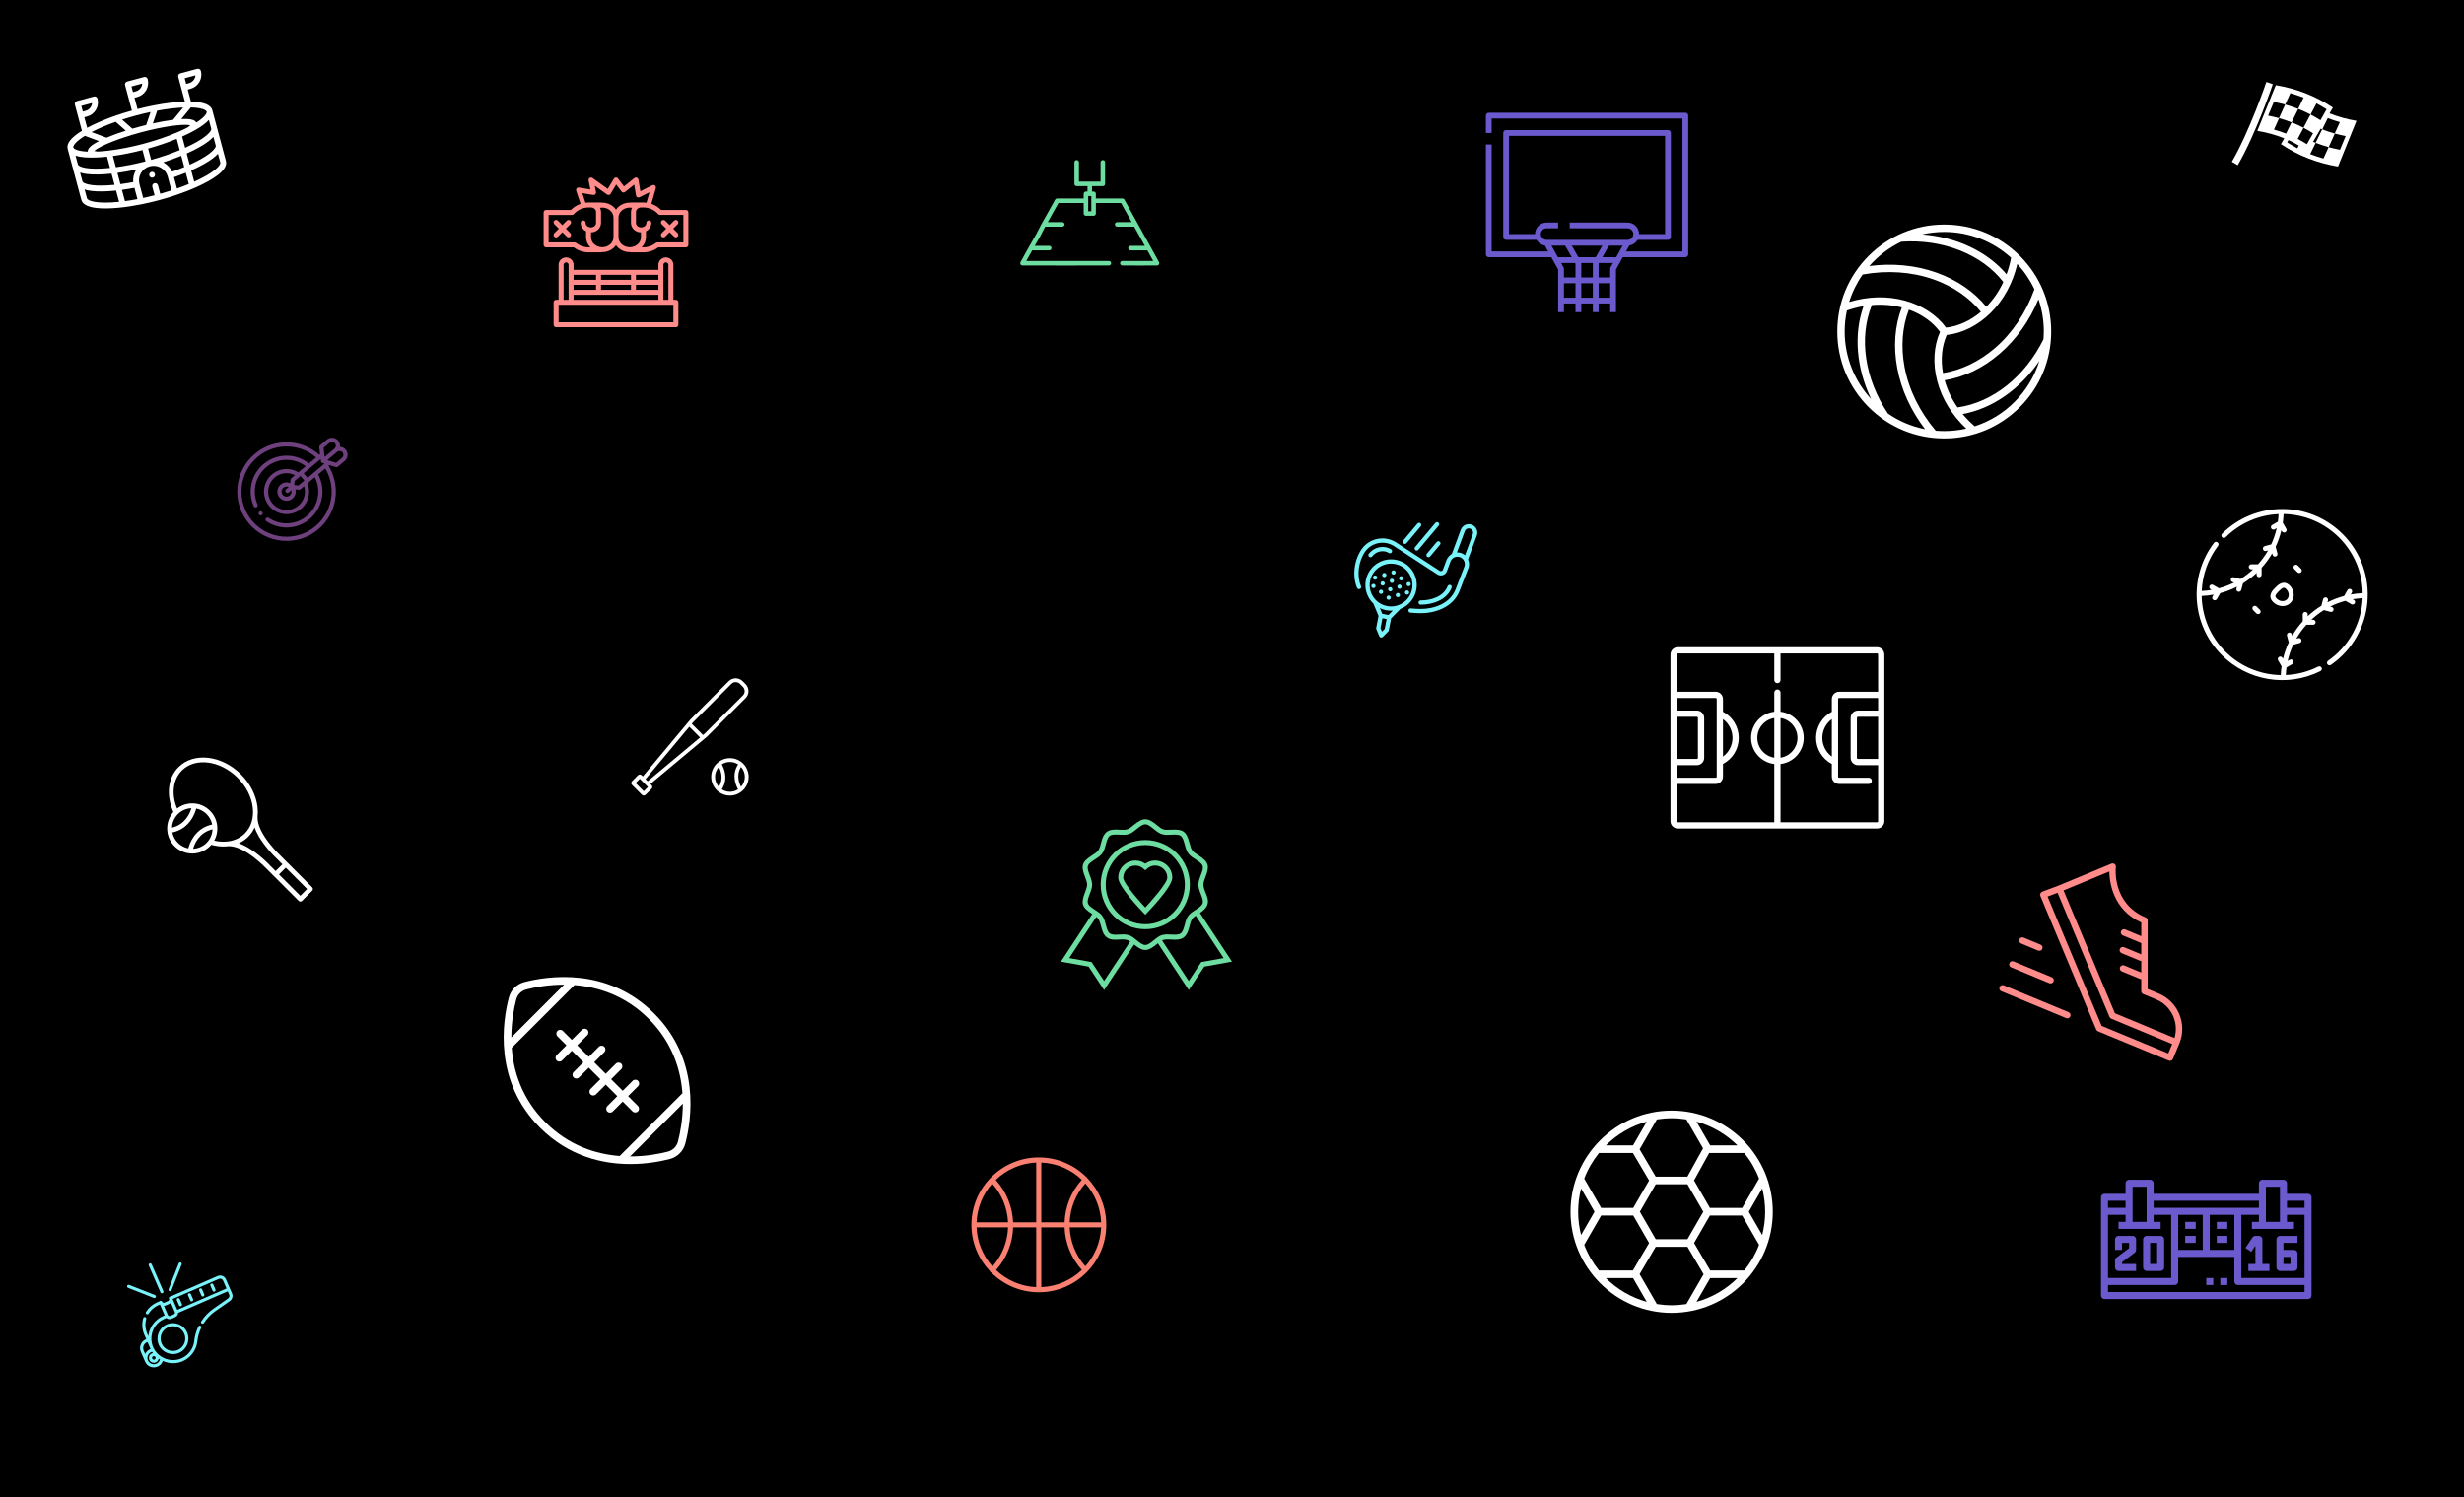 <svg width="1152" height="700" viewBox="0 0 1152 700" fill="none" xmlns="http://www.w3.org/2000/svg">
<rect width="1152" height="700" fill="black"/>
<g clip-path="url(#clip0)">
<path d="M101.734 596.634L79.704 606.213C79.604 606.212 79.503 606.231 79.406 606.274C79.036 606.435 78.866 606.865 79.027 607.235L79.031 607.245C79.033 607.249 79.034 607.252 79.036 607.256C79.037 607.26 79.038 607.264 79.04 607.268C79.199 607.676 79.008 608.132 78.605 608.308L76.866 609.064C76.464 609.239 75.999 609.067 75.809 608.673C75.809 608.672 75.799 608.651 75.799 608.651L75.794 608.641C75.633 608.271 75.203 608.101 74.832 608.262C74.735 608.305 74.653 608.366 74.585 608.439L73.443 608.936C71.277 609.877 69.479 611.433 68.242 613.435C68.03 613.778 68.136 614.229 68.48 614.441C68.823 614.653 69.273 614.547 69.486 614.203C70.565 612.456 72.135 611.099 74.026 610.276L74.77 609.953L76.971 615.014C76.147 615.372 74.879 615.858 73.444 617.053C71.05 619.048 69.643 621.856 69.355 624.752C68.759 623.382 67.266 620.586 68.365 616.74C68.476 616.352 68.252 615.947 67.863 615.836C67.475 615.725 67.071 615.95 66.96 616.338C66.229 618.895 66.411 621.648 67.473 624.091L68.368 626.149C68.292 626.178 68.216 626.207 68.142 626.239C65.899 627.214 64.868 629.832 65.843 632.074L67.838 636.662C69.45 640.37 74.789 640.138 76.098 636.331C79.079 637.668 82.494 637.729 85.41 636.461C85.41 636.461 85.412 636.46 85.413 636.46C89.188 634.817 91.815 631.253 92.268 627.159C92.514 624.957 93.096 622.876 94.057 620.857C94.231 620.493 94.076 620.057 93.711 619.883C93.347 619.71 92.91 619.864 92.737 620.229C91.647 622.519 90.979 625.15 90.854 626.666C90.841 626.776 90.827 626.886 90.815 626.997C90.419 630.573 88.126 633.685 84.83 635.119C84.829 635.12 84.828 635.12 84.827 635.121C81.951 636.371 78.49 636.14 75.639 634.45C68.61 630.283 69.351 619.921 76.809 616.678L77.765 616.262C78.16 616.6 78.671 616.793 79.188 616.805C79.51 616.813 79.851 616.747 80.15 616.616C81.606 615.983 83.181 615.633 83.257 613.874L106.469 603.782L107.135 605.313C107.417 605.963 107.2 606.728 106.618 607.133L99.909 611.798C97.578 613.418 95.619 615.442 94.086 617.813C93.867 618.152 93.964 618.604 94.303 618.823C94.642 619.043 95.094 618.946 95.314 618.607C96.743 616.396 98.57 614.509 100.743 612.998L107.453 608.333C108.605 607.532 109.035 606.017 108.475 604.73L107.518 602.528L105.621 598.165C104.972 596.672 103.228 595.985 101.734 596.634ZM72.665 634.563C72.847 634.982 72.654 635.471 72.235 635.653C71.816 635.836 71.327 635.643 71.145 635.224C70.963 634.805 71.156 634.316 71.575 634.134C71.993 633.952 72.483 634.145 72.665 634.563ZM68.725 627.58C68.799 627.547 68.875 627.518 68.952 627.492C70.371 630.755 70.288 630.566 70.365 630.735C69.296 631.132 68.366 631.953 67.867 633.061L67.184 631.491L67.184 631.491C66.53 629.988 67.221 628.233 68.725 627.58ZM74.168 635.241C74.261 635.305 74.575 635.515 74.783 635.641C74.555 636.517 73.935 637.253 73.09 637.62C71.323 638.388 69.289 637.291 68.972 635.381C68.728 633.926 69.604 632.468 71.079 632.039C71.211 632.245 71.433 632.561 71.492 632.641C70.05 632.905 69.215 634.452 69.804 635.807C70.706 637.881 73.815 637.527 74.168 635.241ZM81.774 613.584C81.866 613.968 81.669 614.362 81.306 614.52C81.253 614.543 79.553 615.284 79.499 615.302C79.101 615.434 78.666 615.245 78.495 614.853L76.643 610.593C76.913 610.58 77.186 610.519 77.449 610.404L79.188 609.648C79.451 609.534 79.682 609.376 79.876 609.187C81.876 613.787 81.751 613.486 81.774 613.584ZM105.886 602.441L82.885 612.442L80.685 607.381L102.317 597.975C103.072 597.647 103.952 597.994 104.28 598.748L105.886 602.441Z" fill="#7AF2FA"/>
<path d="M83.046 606.987C82.676 607.148 82.506 607.578 82.667 607.948L83.697 610.317C83.858 610.687 84.288 610.857 84.659 610.696C85.029 610.535 85.199 610.104 85.038 609.734L84.008 607.366C83.847 606.995 83.416 606.826 83.046 606.987Z" fill="#7AF2FA"/>
<path d="M88.275 604.713C87.905 604.874 87.735 605.305 87.896 605.675L88.926 608.043C89.087 608.414 89.517 608.583 89.888 608.422C90.258 608.261 90.428 607.831 90.267 607.46L89.237 605.092C89.076 604.722 88.645 604.552 88.275 604.713Z" fill="#7AF2FA"/>
<path d="M93.504 602.44C93.133 602.601 92.964 603.031 93.125 603.401L94.155 605.77C94.316 606.14 94.746 606.31 95.117 606.149C95.487 605.988 95.656 605.557 95.495 605.187L94.465 602.818C94.305 602.448 93.874 602.278 93.504 602.44Z" fill="#7AF2FA"/>
<path d="M98.733 600.166C98.362 600.327 98.193 600.758 98.353 601.128L99.383 603.496C99.544 603.867 99.975 604.036 100.345 603.875C100.716 603.714 100.885 603.284 100.724 602.913L99.694 600.545C99.533 600.175 99.103 600.005 98.733 600.166Z" fill="#7AF2FA"/>
<path d="M69.933 590.741C69.563 590.902 69.393 591.333 69.554 591.703L75.015 604.261C75.176 604.632 75.606 604.801 75.977 604.64C76.347 604.479 76.516 604.049 76.356 603.678L70.895 591.12C70.734 590.75 70.303 590.58 69.933 590.741Z" fill="#7AF2FA"/>
<path d="M84.51 590.296C84.134 590.148 83.709 590.333 83.561 590.708L78.825 602.731C78.677 603.107 78.862 603.532 79.238 603.679C79.425 603.754 79.625 603.744 79.797 603.67C79.969 603.595 80.112 603.455 80.186 603.267L84.922 591.244C85.07 590.869 84.885 590.444 84.51 590.296Z" fill="#7AF2FA"/>
<path d="M72.422 605.516L60.399 600.78C60.023 600.632 59.599 600.817 59.451 601.192C59.303 601.568 59.487 601.992 59.863 602.14L71.886 606.876C72.074 606.95 72.274 606.941 72.445 606.867C72.617 606.792 72.76 606.652 72.834 606.464C72.982 606.088 72.797 605.664 72.422 605.516Z" fill="#7AF2FA"/>
<path d="M77.966 619.257C74.311 620.846 72.63 625.113 74.219 628.768C75.808 632.424 80.075 634.105 83.731 632.515C87.386 630.926 89.067 626.659 87.477 623.004C85.888 619.348 81.621 617.668 77.966 619.257ZM83.148 631.174C80.232 632.442 76.828 631.101 75.56 628.186C74.292 625.27 75.633 621.866 78.549 620.598C81.465 619.33 84.868 620.671 86.136 623.587C87.404 626.503 86.064 629.907 83.148 631.174Z" fill="#7AF2FA"/>
</g>
<g clip-path="url(#clip1)">
<path d="M944.356 119.645C934.912 110.201 922.356 105 909.001 105C895.645 105 883.089 110.201 873.646 119.645C864.202 129.089 859.001 141.645 859.001 155C859.001 168.355 864.202 180.911 873.646 190.355C883.089 199.799 895.645 205 909.001 205C922.356 205 934.912 199.799 944.356 190.355C953.8 180.911 959.001 168.355 959.001 155C959.001 141.644 953.8 129.088 944.356 119.645ZM951.151 135.262C947.213 146.254 940.82 155.768 932.627 162.81C925.365 169.052 916.824 173.14 908.412 174.43C907.258 168.069 907.858 161.867 910.154 156.625C917.497 155.823 924.771 152.162 930.742 146.237C936.796 140.229 941.053 132.392 943.167 123.423C946.399 126.917 949.102 130.906 951.151 135.262ZM909.001 108.452C921.02 108.452 931.989 113.031 940.257 120.536C939.742 123.214 939.029 125.791 938.129 128.248C929.019 117.521 914.653 110.814 898.677 109.608C901.999 108.852 905.454 108.452 909.001 108.452ZM888.908 113.016C908.391 111.7 926.54 118.887 936.623 131.866C934.587 136.226 931.909 140.126 928.657 143.436C922.895 136.308 914.791 130.776 905.094 127.377C895.451 123.996 884.774 122.98 873.969 124.384C878.107 119.655 883.184 115.767 888.908 113.016ZM870.85 128.363C882.331 126.281 893.762 127.062 903.952 130.634C912.988 133.802 920.799 139.154 926.122 145.795C921.191 149.975 915.52 152.555 909.832 153.188C905.466 147.23 898.659 142.761 890.541 140.553C882.301 138.311 873.374 138.546 864.538 141.209C865.978 136.577 868.125 132.254 870.85 128.363ZM862.453 155C862.453 151.629 862.817 148.341 863.5 145.172C866.086 144.274 868.683 143.6 871.269 143.151C866.543 156.376 867.902 172.134 874.809 186.549C867.144 178.248 862.453 167.162 862.453 155ZM882.668 193.361C871.803 177.153 868.961 157.858 875.156 142.645C879.949 142.229 884.666 142.597 889.159 143.759C885.867 152.314 885.128 162.098 887.032 172.194C888.928 182.248 893.395 192.013 900.027 200.676C893.688 199.433 887.807 196.9 882.668 193.361ZM909.001 201.548C907.661 201.548 906.335 201.488 905.024 201.376C897.472 192.47 892.427 182.173 890.424 171.555C888.65 162.145 889.38 152.705 892.469 144.774C898.554 146.956 903.624 150.576 907.016 155.185C904.04 161.946 903.573 170.075 905.719 178.209C907.898 186.466 912.565 194.08 919.289 200.4C915.978 201.15 912.535 201.548 909.001 201.548ZM923.239 199.318C921.17 197.528 919.288 195.616 917.606 193.601C931.449 191.076 944.441 181.988 953.473 168.756C948.991 183.218 937.633 194.682 923.239 199.318ZM915.225 190.488C912.467 186.544 910.428 182.275 909.188 177.804C918.242 176.378 927.085 172.125 934.877 165.428C942.635 158.759 948.859 150.008 953.046 139.934C954.667 144.661 955.549 149.729 955.549 155C955.549 156.203 955.503 157.397 955.413 158.578C946.813 176.116 931.511 188.245 915.225 190.488Z" fill="white"/>
</g>
<path d="M145.956 414.877L134.404 403.326C134.403 403.325 134.402 403.323 134.402 403.322C134.401 403.32 134.399 403.32 134.398 403.32L131.075 399.997C130.964 399.894 119.952 389.625 120.419 381.833C120.582 380.36 120.576 378.819 120.382 377.229C119.716 371.764 116.973 366.377 112.657 362.062C103.676 353.08 90.572 351.571 83.446 358.696C78.442 363.699 77.547 371.857 81.069 379.649C79.193 381.787 78.158 384.494 78.158 387.365C78.158 390.497 79.379 393.443 81.593 395.657C83.808 397.872 86.754 399.093 89.886 399.093C93.019 399.093 95.964 397.873 98.18 395.657C98.395 395.442 98.59 395.215 98.785 394.988C100.717 395.514 102.627 395.788 104.467 395.787C105.239 395.787 105.993 395.725 106.737 395.634C114.499 395.36 124.645 406.215 124.778 406.357L128.073 409.651L139.629 421.206C139.838 421.416 140.122 421.533 140.419 421.533C140.715 421.533 140.999 421.416 141.208 421.206L145.958 416.456C146.393 416.02 146.393 415.313 145.956 414.877ZM89.473 377.889C88.904 379.897 86.775 385.48 80.41 386.977C80.506 384.587 81.471 382.352 83.173 380.65C84.868 378.955 87.093 377.991 89.473 377.889ZM80.573 389.223C88.793 387.492 91.225 380.058 91.737 378.049C93.568 378.408 95.252 379.301 96.601 380.65C97.977 382.026 98.84 383.725 99.193 385.505C90.978 387.24 88.548 394.67 88.037 396.679C86.206 396.319 84.522 395.427 83.173 394.078C81.826 392.731 80.934 391.051 80.573 389.223ZM90.295 396.839C90.849 394.819 92.938 389.255 99.359 387.75C99.266 390.051 98.354 392.325 96.601 394.078C94.904 395.774 92.677 396.738 90.295 396.839ZM100.143 393.035C102.605 388.578 101.957 382.848 98.18 379.071C95.964 376.856 93.019 375.635 89.886 375.635C87.287 375.635 84.823 376.487 82.792 378.038C80.008 371.321 80.832 364.466 85.024 360.274C91.278 354.021 102.967 355.53 111.077 363.64C115.041 367.605 117.558 372.527 118.165 377.499C118.758 382.369 117.436 386.7 114.444 389.693C112.392 391.745 109.688 392.998 106.651 393.402C106.57 393.405 106.487 393.401 106.406 393.406C106.312 393.412 106.222 393.433 106.136 393.461C104.234 393.653 102.212 393.515 100.143 393.035ZM111.645 394.274C113.271 393.534 114.755 392.542 116.023 391.273C117.295 390.002 118.304 388.53 119.046 386.906C121.642 394.249 129.16 401.268 129.527 401.606L132.032 404.111L128.861 407.282L126.386 404.808C126.023 404.415 119.001 396.884 111.645 394.274ZM140.417 418.837L130.44 408.861L133.611 405.69L143.587 415.666L140.417 418.837Z" fill="white"/>
<g clip-path="url(#clip2)">
<path d="M70.758 80.393C70.029 80.588 69.596 81.338 69.792 82.067C69.987 82.796 70.737 83.229 71.466 83.034C72.195 82.838 72.628 82.088 72.433 81.359C72.238 80.63 71.487 80.197 70.758 80.393Z" fill="white"/>
<path d="M89.263 47.502L87.754 41.869L89.074 41.515C90.837 41.043 92.311 39.911 93.224 38.33C94.138 36.748 94.38 34.906 93.908 33.143C93.713 32.413 92.963 31.98 92.234 32.176L84.31 34.299C83.581 34.495 83.148 35.244 83.343 35.974L84.758 41.256L86.435 47.512C82.282 47.634 77.388 48.219 72.123 49.231C69.545 49.727 66.916 50.321 64.297 50.994L62.879 45.703L64.2 45.349C65.963 44.877 67.436 43.746 68.35 42.164C69.263 40.582 69.506 38.74 69.033 36.977C68.838 36.248 68.088 35.815 67.359 36.01L59.435 38.133C58.706 38.329 58.273 39.079 58.468 39.808L59.884 45.09L61.656 51.702C59.051 52.428 56.477 53.229 53.996 54.088C48.931 55.844 44.4 57.785 40.742 59.755L39.42 54.82L40.74 54.466C42.503 53.994 43.977 52.862 44.89 51.281C45.803 49.699 46.046 47.857 45.574 46.094C45.379 45.364 44.629 44.932 43.9 45.127L35.976 47.25C35.246 47.446 34.814 48.195 35.009 48.925L36.425 54.207L38.288 61.161C33.207 64.281 30.971 67.133 31.643 69.642L33.766 77.566L35.889 85.49L38.013 93.413C38.551 95.421 40.818 96.695 44.75 97.198C51.071 98.007 59.927 96.764 66.223 95.495C68.89 94.958 71.606 94.32 74.297 93.599C76.988 92.878 79.659 92.072 82.237 91.204C88.256 89.178 96.598 85.817 101.685 81.943C104.839 79.54 106.166 77.304 105.627 75.296L103.504 67.372L101.381 59.449L99.258 51.525C98.586 49.016 95.224 47.664 89.263 47.502ZM86.338 36.586L91.396 35.231C91.349 35.834 91.167 36.423 90.856 36.962C90.308 37.912 89.424 38.59 88.367 38.874L87.046 39.228L86.338 36.586ZM61.464 40.421L66.521 39.066C66.474 39.668 66.293 40.258 65.982 40.797C65.433 41.746 64.549 42.425 63.492 42.708L62.171 43.062L61.464 40.421ZM38.004 49.538L43.062 48.182C43.015 48.785 42.833 49.374 42.522 49.913C41.974 50.863 41.09 51.541 40.032 51.825L38.712 52.179L38.004 49.538ZM73.483 51.759C77.924 50.938 82.06 50.435 85.648 50.276L80.909 56.033C78.085 56.386 74.869 56.957 71.471 57.706L73.483 51.759ZM63.681 53.981C65.919 53.381 68.166 52.842 70.389 52.371L68.338 58.434C66.193 58.958 63.994 59.547 61.876 60.166L57.068 55.941C59.228 55.237 61.444 54.58 63.681 53.981ZM54.082 56.957L58.798 61.101C55.481 62.152 52.41 63.266 49.786 64.371L42.806 61.756C45.993 60.099 49.825 58.467 54.082 56.957ZM39.69 63.509L46.283 65.979C45.126 66.565 44.156 67.128 43.386 67.66C42.327 68.392 40.966 69.507 41.007 70.909C36.152 70.688 34.463 69.602 34.285 68.935C34.101 68.249 35.061 66.356 39.69 63.509ZM55.676 94.359C45.372 95.412 40.986 93.945 40.654 92.705L39.553 88.597C40.437 88.884 41.472 89.103 42.66 89.252C45.677 89.631 49.671 89.574 54.264 89.09L55.676 94.359ZM53.547 86.415C49.346 86.836 45.722 86.881 43.001 86.539C39.946 86.155 38.684 85.353 38.531 84.782L37.436 80.697C38.31 80.982 39.333 81.201 40.504 81.351C43.522 81.737 47.529 81.678 52.146 81.185L53.547 86.415ZM51.43 78.512C41.126 79.564 36.74 78.097 36.408 76.858L35.316 72.783C37.61 73.531 40.936 73.815 45.278 73.628C46.772 73.563 48.364 73.439 50.023 73.262L51.43 78.512ZM64.253 93.092C62.255 93.47 60.301 93.787 58.42 94.036L57.006 88.76C58.89 88.507 60.842 88.191 62.839 87.813L64.253 93.092ZM62.28 85.136C60.225 85.523 58.22 85.846 56.293 86.097L54.887 80.851C57.715 80.465 60.685 79.938 63.705 79.286C63.671 79.341 63.636 79.394 63.603 79.449C62.568 81.182 62.115 83.16 62.28 85.136ZM54.174 78.189L52.764 72.927C57.153 72.329 61.882 71.388 66.605 70.174L68.02 75.457C63.282 76.673 58.544 77.608 54.174 78.189ZM80.146 89.015C78.429 89.573 76.676 90.102 74.908 90.595L73.848 86.642C73.653 85.913 72.903 85.48 72.174 85.675C71.445 85.871 71.012 86.62 71.207 87.35L72.266 91.303C70.488 91.76 68.706 92.178 66.94 92.553L65.217 86.124C65.198 86.055 65.181 85.985 65.164 85.914C64.315 82.299 66.461 78.713 70.051 77.751C71.814 77.279 73.656 77.522 75.238 78.434C76.751 79.308 77.861 80.708 78.364 82.379C78.385 82.447 78.404 82.516 78.423 82.585L80.146 89.015ZM88.266 86.039C86.512 86.763 84.662 87.466 82.742 88.138L81.327 82.859C83.246 82.188 85.094 81.486 86.852 80.763L88.266 86.039ZM86.138 78.1C84.344 78.846 82.446 79.57 80.471 80.261C79.646 78.511 78.308 77.05 76.605 76.066C76.509 76.01 76.412 75.959 76.315 75.907C79.256 74.962 82.091 73.933 84.733 72.854L86.138 78.1V78.1ZM84.019 70.191C79.945 71.874 75.374 73.433 70.662 74.749L69.246 69.466C73.946 68.156 78.512 66.605 82.609 64.93L84.019 70.191ZM67.22 67.187C61.623 68.686 55.975 69.802 50.885 70.413C49.036 70.635 47.268 70.789 45.619 70.874C45.532 70.847 45.44 70.828 45.344 70.819C44.74 70.761 44.331 70.682 44.059 70.609C47.052 67.762 57.923 64.192 61.93 63C64.461 62.245 67.138 61.528 69.709 60.916C74.131 59.859 78.319 59.085 81.82 58.676C86.233 58.161 88.185 58.38 88.983 58.574C88.731 58.826 88.293 59.197 87.54 59.697C86.126 60.413 84.594 61.124 82.984 61.811C78.273 63.827 72.822 65.686 67.22 67.187ZM102.986 76.004C103.318 77.243 100.254 80.706 90.804 84.947L89.392 79.677C93.611 77.8 97.099 75.853 99.522 74.016C100.477 73.293 101.264 72.585 101.885 71.895L102.986 76.004ZM100.863 68.08C101.016 68.651 100.324 69.977 97.871 71.837C95.685 73.494 92.525 75.266 88.675 77.003L87.274 71.773C91.519 69.891 95.018 67.939 97.439 66.095C98.378 65.38 99.154 64.679 99.769 63.995L100.863 68.08ZM98.74 60.156C99.072 61.395 96.007 64.859 86.558 69.1L85.151 63.85C89.033 62.131 94.827 59.225 97.649 56.084L98.74 60.156ZM91.775 57.31C91.102 56.057 89.323 55.776 88.003 55.675C87.088 55.606 85.999 55.605 84.747 55.674L89.223 50.237C94.655 50.387 96.433 51.547 96.617 52.233C96.799 52.913 95.867 54.698 91.775 57.31Z" fill="white"/>
</g>
<path d="M556.3 413.619C556.3 402.124 546.948 392.773 535.453 392.773C523.959 392.773 514.607 402.124 514.607 413.619C514.607 425.114 523.959 434.465 535.453 434.465C546.948 434.465 556.3 425.114 556.3 413.619V413.619ZM535.453 432.123C525.25 432.123 516.949 423.822 516.949 413.619C516.949 403.416 525.25 395.115 535.453 395.115C545.657 395.115 553.958 403.416 553.958 413.619C553.958 423.822 545.657 432.123 535.453 432.123Z" fill="#6EDDA1"/>
<path d="M535.453 403.847C530.222 400.127 522.817 403.844 522.817 410.375C522.817 414.437 532.614 424.768 535.453 427.714C535.598 427.53 548.09 414.981 548.09 410.375C548.09 403.852 540.693 400.121 535.453 403.847V403.847ZM535.453 424.323C533.58 422.32 525.16 413.096 525.16 410.375C525.16 407.253 527.7 404.713 530.822 404.713C533.64 404.713 535.013 406.639 535.453 406.946L536.248 406.213C539.854 402.885 545.747 405.455 545.747 410.375C545.747 413.095 537.331 422.316 535.453 424.323Z" fill="#6EDDA1"/>
<path d="M561.011 426.866C568.359 422.035 562.64 417.883 562.64 413.619C562.64 412.534 563.14 411.24 563.623 409.988C565.574 404.939 565.231 403.066 560.264 399.889C557.309 397.999 557.061 397.675 556.153 394.229C554.704 388.732 553.179 387.635 547.54 387.94C543.959 388.134 543.571 387.992 540.909 385.803C536.462 382.148 534.449 382.145 529.998 385.803C528.965 386.653 527.988 387.456 527.053 387.76C524.533 388.582 520.275 386.9 517.505 388.918C514.704 390.958 515.015 395.52 513.466 397.647C512.87 398.465 511.789 399.156 510.644 399.889C505.675 403.067 505.333 404.94 507.284 409.988C508.591 413.372 508.592 413.863 507.284 417.25C505.315 422.344 505.706 424.203 510.664 427.362L496 449.624L508.959 451.951L516.212 462.939L530.244 441.636C534.945 445.486 536.886 444.696 541.373 441.055L555.788 462.939L563.041 451.951L576 449.624L561.011 426.866ZM516.21 458.684L510.361 449.823L499.91 447.946L512.59 428.697C515.382 430.994 514.307 435.99 517.505 438.32C520.806 440.724 525.109 437.929 528.394 440.186L516.21 458.684ZM535.453 441.82C534.156 441.82 532.859 440.754 531.486 439.625C529.098 437.662 527.966 436.893 525.066 436.893C522.727 436.893 520.207 437.391 518.884 436.426C517.015 435.065 517.202 430.742 515.359 428.212C514.504 427.038 513.183 426.193 511.906 425.376C508.015 422.887 507.882 422.201 509.469 418.094C510.988 414.161 510.993 413.091 509.469 409.144C507.882 405.036 508.015 404.351 511.906 401.862C515.359 399.653 515.958 398.853 517.019 394.826C517.465 393.135 517.886 391.538 518.884 390.811C520.726 389.469 524.781 390.963 527.779 389.987C529.134 389.546 530.329 388.563 531.486 387.613C535.049 384.684 535.859 384.684 539.421 387.613C542.522 390.162 543.456 390.507 547.667 390.279C552.155 390.035 552.729 390.431 553.888 394.826C554.278 396.305 554.681 397.835 555.548 399.026C557.379 401.539 561.551 402.674 562.277 404.905C562.643 406.027 562.058 407.541 561.439 409.144C559.919 413.076 559.914 414.147 561.439 418.094C563.022 422.192 562.9 422.882 559.002 425.376C555.549 427.584 554.949 428.384 553.888 432.412C552.729 436.809 552.152 437.202 547.667 436.959C546.132 436.876 544.545 436.789 543.129 437.25C540.209 438.201 537.851 441.82 535.453 441.82V441.82ZM561.639 449.823L555.79 458.684L543.295 439.714C545.918 438.381 550.426 440.488 553.402 438.32C556.204 436.279 555.892 431.718 557.441 429.591C557.818 429.074 558.39 428.606 559.05 428.147L572.09 447.946L561.639 449.823Z" fill="#6EDDA1"/>
<path d="M348.553 319.854L347.25 318.55C346.37 317.67 345.207 317.179 343.975 317.166C342.732 317.177 341.573 317.624 340.705 318.493L322.789 336.409C322.77 336.428 322.752 336.448 322.734 336.468L300.536 363.03L299.993 362.487C299.534 362.027 298.731 362.026 298.271 362.487L295.495 365.263C295.265 365.494 295.138 365.799 295.139 366.125C295.139 366.451 295.265 366.756 295.495 366.985L300.12 371.609C300.349 371.839 300.655 371.966 300.981 371.966C301.306 371.966 301.612 371.839 301.841 371.609L304.619 368.831C305.092 368.357 305.091 367.586 304.618 367.111L304.074 366.567L330.636 344.369C330.656 344.353 330.676 344.334 330.695 344.316L348.611 326.4C350.399 324.611 350.374 321.675 348.553 319.854ZM300.98 369.943L297.16 366.123L299.132 364.151L299.964 364.983L302.119 367.139L302.12 367.14L302.951 367.971L300.98 369.943ZM322.274 339.805L327.299 344.83L302.805 365.299L301.804 364.298L322.274 339.805ZM347.348 325.136L329.459 343.024L328.675 343.679L323.424 338.428L324.08 337.644L341.967 319.756C343.06 318.664 344.862 318.689 345.986 319.813L347.289 321.117C348.414 322.241 348.439 324.044 347.348 325.136Z" fill="white"/>
<path d="M341.264 354.483C336.438 354.483 332.511 358.41 332.511 363.236C332.511 368.063 336.438 371.99 341.264 371.99C346.09 371.99 350.017 368.063 350.017 363.236C350.017 358.41 346.09 354.483 341.264 354.483ZM334.297 363.236C334.297 361.458 334.973 359.838 336.074 358.606C336.841 360.012 338.499 363.905 336.089 367.884C334.979 366.65 334.297 365.024 334.297 363.236ZM337.456 369.064C340.765 363.917 338.274 358.831 337.446 357.416C338.544 356.693 339.855 356.27 341.264 356.27C342.669 356.27 343.976 356.692 345.072 357.41C341.763 362.556 344.255 367.642 345.082 369.057C343.984 369.78 342.673 370.204 341.264 370.204C339.859 370.204 338.552 369.782 337.456 369.064ZM346.455 367.867C345.687 366.46 344.029 362.568 346.438 358.589C347.549 359.823 348.23 361.45 348.23 363.236C348.23 365.015 347.555 366.635 346.455 367.867Z" fill="white"/>
<path d="M781.553 519.289C755.481 519.289 734.269 540.5 734.269 566.573C734.269 592.645 755.481 613.857 781.553 613.857C807.626 613.857 828.838 592.645 828.838 566.573C828.838 540.5 807.626 519.289 781.553 519.289ZM815.523 594.04C815.49 594.039 815.459 594.031 815.427 594.031H799.599L792.034 581.193L799.443 568.359H814.52L822.425 582.051C820.762 586.424 818.419 590.463 815.523 594.04ZM799.567 597.604H812.304C807.051 602.81 800.485 606.689 793.156 608.709L799.567 597.604ZM763.505 597.604L769.911 608.697C762.598 606.674 756.045 602.8 750.802 597.604H763.505V597.604ZM763.438 594.031H747.645C747.623 594.031 747.603 594.037 747.581 594.037C744.685 590.461 742.343 586.423 740.682 582.051L748.586 568.359H763.594L771.004 581.193L763.438 594.031ZM737.842 566.573C737.842 562.82 738.319 559.175 739.213 555.696L745.493 566.573L739.213 577.45C738.319 573.971 737.842 570.326 737.842 566.573ZM747.582 539.109C747.603 539.11 747.623 539.115 747.645 539.115H763.438L771.005 551.954L763.596 564.786H748.587L740.683 551.096C742.343 546.723 744.685 542.684 747.582 539.109ZM763.505 535.542H750.802C756.047 530.345 762.598 526.472 769.911 524.448L763.505 535.542ZM774.104 579.416L766.689 566.573L774.104 553.731H788.933L796.349 566.573L788.933 579.416H774.104V579.416ZM799.567 535.542L793.156 524.437C800.485 526.458 807.051 530.336 812.304 535.542H799.567ZM799.103 539.115H815.427C815.459 539.115 815.49 539.107 815.523 539.106C818.419 542.681 820.762 546.721 822.425 551.095L814.52 564.785H799.443L792.018 551.924L799.103 539.115ZM817.614 566.573L823.895 555.696C824.789 559.175 825.266 562.819 825.266 566.573C825.266 570.327 824.789 573.971 823.895 577.45L817.614 566.573ZM788.46 523.413C788.487 523.474 788.508 523.535 788.541 523.593L796.234 536.918L788.912 550.158H774.094L766.566 537.386L774.53 523.593C774.562 523.537 774.582 523.478 774.608 523.419C776.871 523.056 779.189 522.862 781.552 522.862C783.903 522.862 786.209 523.054 788.46 523.413ZM774.608 609.726C774.582 609.668 774.563 609.61 774.53 609.553L766.566 595.759L774.094 582.988H788.944L796.488 595.789L788.541 609.553C788.508 609.611 788.487 609.673 788.46 609.732C786.209 610.091 783.903 610.284 781.552 610.284C779.189 610.284 776.871 610.089 774.608 609.726Z" fill="white"/>
<path d="M877.582 302.612H784.418C782.533 302.612 781 304.146 781 306.03V383.97C781 385.854 782.533 387.388 784.418 387.388H877.582C879.467 387.388 881 385.854 881 383.97V306.03C881 304.146 879.467 302.612 877.582 302.612V302.612ZM783.93 335.163H793.346C793.615 335.163 793.834 335.382 793.834 335.651V354.349C793.834 354.618 793.615 354.837 793.346 354.837H783.93V335.163ZM783.93 357.767H793.346C795.23 357.767 796.763 356.234 796.763 354.349V335.651C796.763 333.767 795.23 332.233 793.346 332.233H783.93V326.374H802.135C802.404 326.374 802.623 326.593 802.623 326.862V363.138C802.623 363.407 802.404 363.626 802.135 363.626H783.93V357.767ZM829.535 354.268C825.054 353.563 821.617 349.676 821.617 345C821.617 340.324 825.054 336.437 829.535 335.732V354.268ZM878.07 354.837H868.654C868.385 354.837 868.166 354.618 868.166 354.349V335.651C868.166 335.382 868.385 335.163 868.654 335.163H878.07V354.837ZM878.07 323.444H859.865C857.981 323.444 856.447 324.977 856.447 326.862V332.803C851.934 335.168 849.066 339.854 849.066 345C849.066 350.146 851.934 354.832 856.447 357.197V363.138C856.447 365.022 857.981 366.556 859.865 366.556H873.676C874.485 366.556 875.141 365.9 875.141 365.091C875.141 364.282 874.485 363.626 873.676 363.626H859.865C859.596 363.626 859.377 363.407 859.377 363.138V326.862C859.377 326.593 859.596 326.374 859.865 326.374H878.07V332.233H868.654C866.77 332.233 865.237 333.766 865.237 335.651V354.349C865.237 356.233 866.77 357.767 868.654 357.767H878.07V383.97C878.07 384.239 877.851 384.458 877.582 384.458H832.465V357.223C838.566 356.496 843.313 351.294 843.313 345C843.313 338.706 838.566 333.504 832.465 332.777V323.839C832.465 323.03 831.809 322.374 831 322.374C830.191 322.374 829.535 323.03 829.535 323.839V332.777C823.434 333.504 818.687 338.706 818.687 345C818.687 351.294 823.434 356.496 829.535 357.223V384.458H784.418C784.149 384.458 783.93 384.239 783.93 383.97V366.556H802.135C804.019 366.556 805.553 365.023 805.553 363.138V357.197C810.066 354.832 812.934 350.146 812.934 345C812.934 339.854 810.066 335.168 805.553 332.803V326.862C805.553 324.978 804.019 323.444 802.135 323.444H783.93V306.03C783.93 305.761 784.149 305.542 784.418 305.542H829.535V317.98C829.535 318.789 830.191 319.445 831 319.445C831.809 319.445 832.465 318.789 832.465 317.98V305.542H877.582C877.851 305.542 878.07 305.761 878.07 306.03V323.444ZM856.447 336.243V353.757C853.687 351.743 851.996 348.507 851.996 345C851.996 341.493 853.687 338.257 856.447 336.243V336.243ZM832.465 354.268V335.731C836.946 336.437 840.383 340.324 840.383 345C840.383 349.676 836.946 353.563 832.465 354.268ZM805.553 353.757V336.243C808.312 338.257 810.004 341.493 810.004 345C810.004 348.507 808.312 351.743 805.553 353.757Z" fill="white"/>
<g clip-path="url(#clip3)">
<path d="M944.93 441.153L952.9 444.455C953.665 444.772 954.543 444.408 954.86 443.643C955.177 442.878 954.813 442 954.048 441.683L946.078 438.382C945.313 438.065 944.435 438.429 944.118 439.194C943.801 439.959 944.165 440.837 944.93 441.153Z" fill="#FF8B8B"/>
<path d="M940.267 452.303L958.143 459.707C958.908 460.024 959.786 459.661 960.103 458.896C960.42 458.131 960.056 457.253 959.291 456.936L941.415 449.531C940.65 449.214 939.772 449.578 939.455 450.343C939.139 451.108 939.502 451.986 940.267 452.303Z" fill="#FF8B8B"/>
<path d="M967.121 473.258L936.829 460.711C936.064 460.394 935.186 460.758 934.869 461.523C934.552 462.288 934.916 463.166 935.681 463.483L965.973 476.03C966.738 476.347 967.616 475.983 967.933 475.218C968.25 474.453 967.886 473.575 967.121 473.258Z" fill="#FF8B8B"/>
<path d="M1009.24 464.543L1004.1 462.415L1004.12 430.37C1004.12 429.763 1003.75 429.215 1003.19 428.983C987.489 422.479 989.142 406.066 989.22 405.373C989.281 404.844 989.058 404.324 988.634 404.004C988.209 403.683 987.648 403.611 987.156 403.815L962.258 414.128L954.798 416.935C954.417 417.078 954.11 417.37 953.949 417.744C953.788 418.118 953.785 418.542 953.941 418.917L980.049 481.385C980.202 481.751 980.493 482.041 980.86 482.193L1013.98 495.911C1014.74 496.228 1015.62 495.864 1015.94 495.099L1018.91 487.91C1022.69 478.798 1018.35 468.317 1009.24 464.543ZM986.169 407.471C986.273 412.781 987.972 425.374 1001.12 431.352L1001.11 437.713L993.609 434.604C992.844 434.288 991.966 434.651 991.649 435.416C991.332 436.181 991.695 437.059 992.46 437.376L1000.92 440.881C1000.98 440.907 1001.05 440.921 1001.11 440.938L1001.11 446.213L993.056 442.878C992.291 442.561 991.413 442.925 991.097 443.69C990.78 444.455 991.143 445.333 991.908 445.65L1000.37 449.154C1000.61 449.254 1000.86 449.28 1001.11 449.252L1001.1 454.712L993.163 451.422C992.398 451.105 991.52 451.469 991.203 452.234C990.886 452.999 991.25 453.877 992.015 454.194L1000.48 457.699C1000.68 457.784 1000.89 457.816 1001.1 457.809L1001.1 463.416C1001.1 464.023 1001.46 464.571 1002.03 464.803L1008.09 467.314C1015.2 470.261 1018.82 478.122 1016.65 485.345L988.785 473.763L964.77 416.335L986.169 407.471ZM1013.74 492.565L982.58 479.657L957.31 419.196L961.981 417.439L986.257 475.492C986.409 475.856 986.699 476.146 987.065 476.298L1015.57 488.147L1013.74 492.565Z" fill="#FF8B8B"/>
</g>
<path d="M997.047 577.859H990.484C990.049 577.859 989.632 578.032 989.324 578.34C989.017 578.648 988.844 579.065 988.844 579.5V584.422H992.125V581.141H995.406V583.602L989.5 588.031C989.296 588.184 989.131 588.382 989.017 588.61C988.903 588.838 988.844 589.089 988.844 589.344V592.625C988.844 593.06 989.017 593.477 989.324 593.785C989.632 594.093 990.049 594.266 990.484 594.266H998.688V590.984H992.125V590.164L998.031 585.734C998.235 585.582 998.4 585.383 998.514 585.156C998.628 584.928 998.688 584.677 998.688 584.422V579.5C998.688 579.065 998.515 578.648 998.207 578.34C997.899 578.032 997.482 577.859 997.047 577.859Z" fill="#6A5ACD"/>
<path d="M1010.17 577.859H1003.61C1003.17 577.859 1002.76 578.032 1002.45 578.34C1002.14 578.648 1001.97 579.065 1001.97 579.5V592.625C1001.97 593.06 1002.14 593.477 1002.45 593.785C1002.76 594.093 1003.17 594.266 1003.61 594.266H1010.17C1010.61 594.266 1011.02 594.093 1011.33 593.785C1011.64 593.477 1011.81 593.06 1011.81 592.625V579.5C1011.81 579.065 1011.64 578.648 1011.33 578.34C1011.02 578.032 1010.61 577.859 1010.17 577.859ZM1008.53 590.984H1005.25V581.141H1008.53V590.984Z" fill="#6A5ACD"/>
<path d="M1021.66 571.297H1026.58V574.578H1021.66V571.297Z" fill="#6A5ACD"/>
<path d="M1021.66 577.859H1026.58V581.141H1021.66V577.859Z" fill="#6A5ACD"/>
<path d="M1036.42 571.297H1041.34V574.578H1036.42V571.297Z" fill="#6A5ACD"/>
<path d="M1036.42 577.859H1041.34V581.141H1036.42V577.859Z" fill="#6A5ACD"/>
<path d="M1057.75 579.5C1057.75 579.065 1057.58 578.648 1057.27 578.34C1056.96 578.032 1056.54 577.859 1056.11 577.859H1054.47C1054.2 577.859 1053.93 577.926 1053.69 578.053C1053.46 578.181 1053.25 578.365 1053.1 578.589L1049.82 583.511L1052.55 585.332L1054.47 582.453V590.984H1051.19V594.266H1061.03V590.984H1057.75V579.5Z" fill="#6A5ACD"/>
<path d="M1064.31 579.5V592.625C1064.31 593.06 1064.49 593.477 1064.79 593.785C1065.1 594.093 1065.52 594.266 1065.95 594.266H1072.52C1072.95 594.266 1073.37 594.093 1073.68 593.785C1073.98 593.477 1074.16 593.06 1074.16 592.625V586.062C1074.16 585.627 1073.98 585.21 1073.68 584.902C1073.37 584.595 1072.95 584.422 1072.52 584.422H1067.59V581.141H1074.16V577.859H1065.95C1065.52 577.859 1065.1 578.032 1064.79 578.34C1064.49 578.648 1064.31 579.065 1064.31 579.5ZM1067.59 587.703H1070.88V590.984H1067.59V587.703Z" fill="#6A5ACD"/>
<path d="M1031.5 597.547H1034.78V600.828H1031.5V597.547Z" fill="#6A5ACD"/>
<path d="M1038.06 597.547H1041.34V600.828H1038.06V597.547Z" fill="#6A5ACD"/>
<path d="M1079.08 558.172H1069.23V553.25C1069.23 552.815 1069.06 552.398 1068.75 552.09C1068.45 551.782 1068.03 551.609 1067.59 551.609H1057.75C1057.31 551.609 1056.9 551.782 1056.59 552.09C1056.28 552.398 1056.11 552.815 1056.11 553.25V558.172H1006.89V553.25C1006.89 552.815 1006.72 552.398 1006.41 552.09C1006.1 551.782 1005.69 551.609 1005.25 551.609H995.406C994.971 551.609 994.554 551.782 994.246 552.09C993.938 552.398 993.766 552.815 993.766 553.25V558.172H983.922C983.487 558.172 983.069 558.345 982.762 558.652C982.454 558.96 982.281 559.377 982.281 559.812V605.75C982.281 606.185 982.454 606.602 982.762 606.91C983.069 607.218 983.487 607.391 983.922 607.391H1079.08C1079.51 607.391 1079.93 607.218 1080.24 606.91C1080.55 606.602 1080.72 606.185 1080.72 605.75V559.812C1080.72 559.377 1080.55 558.96 1080.24 558.652C1079.93 558.345 1079.51 558.172 1079.08 558.172ZM1059.39 554.891H1065.95V571.297H1059.39V554.891ZM1006.89 561.453H1056.11V564.734H1006.89V561.453ZM1044.62 568.016V584.422H1033.14V568.016H1044.62ZM1029.86 568.016V584.422H1018.38V568.016H1029.86ZM997.047 554.891H1003.61V571.297H997.047V554.891ZM985.562 561.453H993.766V564.734H985.562V561.453ZM985.562 568.016H993.766V571.297H990.484V574.578H1010.17V571.297H1006.89V568.016H1015.09V597.547H985.562V568.016ZM1077.44 604.109H985.562V600.828H1016.73C1017.17 600.828 1017.59 600.655 1017.89 600.348C1018.2 600.04 1018.38 599.623 1018.38 599.188V587.703H1044.62V599.188C1044.62 599.623 1044.8 600.04 1045.11 600.348C1045.41 600.655 1045.83 600.828 1046.27 600.828H1077.44V604.109ZM1077.44 597.547H1047.91V568.016H1056.11V571.297H1052.83V574.578H1072.52V571.297H1069.23V568.016H1077.44V597.547ZM1077.44 564.734H1069.23V561.453H1077.44V564.734Z" fill="#6A5ACD"/>
<g clip-path="url(#clip4)">
<path d="M649.03 280.426C649.572 280.532 650.097 280.177 650.203 279.635C650.308 279.093 649.954 278.568 649.412 278.463C648.87 278.357 648.345 278.712 648.24 279.254C648.134 279.796 648.488 280.321 649.03 280.426Z" fill="#7AF2FA"/>
<path d="M649.794 276.5C650.336 276.605 650.861 276.251 650.966 275.709C651.071 275.167 650.717 274.642 650.175 274.536C649.633 274.431 649.108 274.785 649.003 275.327C648.897 275.869 649.251 276.394 649.794 276.5Z" fill="#7AF2FA"/>
<path d="M650.557 272.573C651.099 272.678 651.624 272.324 651.729 271.782C651.835 271.24 651.481 270.715 650.938 270.61C650.396 270.504 649.871 270.859 649.766 271.401C649.661 271.943 650.015 272.468 650.557 272.573Z" fill="#7AF2FA"/>
<path d="M651.32 268.647C651.862 268.752 652.387 268.398 652.493 267.856C652.598 267.314 652.244 266.789 651.702 266.683C651.16 266.578 650.635 266.932 650.529 267.474C650.424 268.016 650.778 268.541 651.32 268.647Z" fill="#7AF2FA"/>
<path d="M645.485 277.7C646.028 277.805 646.553 277.451 646.658 276.909C646.763 276.367 646.409 275.842 645.867 275.736C645.325 275.631 644.8 275.985 644.695 276.527C644.589 277.069 644.943 277.594 645.485 277.7Z" fill="#7AF2FA"/>
<path d="M646.249 273.773C646.791 273.878 647.316 273.524 647.421 272.982C647.527 272.44 647.172 271.915 646.63 271.81C646.088 271.704 645.563 272.059 645.458 272.601C645.353 273.143 645.707 273.668 646.249 273.773Z" fill="#7AF2FA"/>
<path d="M641.941 274.973C642.483 275.079 643.008 274.724 643.113 274.182C643.218 273.64 642.864 273.115 642.322 273.01C641.78 272.905 641.255 273.259 641.15 273.801C641.044 274.343 641.398 274.868 641.941 274.973Z" fill="#7AF2FA"/>
<path d="M642.704 271.047C643.246 271.152 643.771 270.798 643.876 270.256C643.982 269.714 643.628 269.189 643.085 269.083C642.543 268.978 642.018 269.332 641.913 269.874C641.808 270.416 642.162 270.941 642.704 271.047Z" fill="#7AF2FA"/>
<path d="M657.647 278.026C658.189 278.131 658.714 277.777 658.819 277.235C658.924 276.693 658.57 276.168 658.028 276.063C657.486 275.957 656.961 276.311 656.856 276.854C656.75 277.396 657.104 277.921 657.647 278.026Z" fill="#7AF2FA"/>
<path d="M658.41 274.1C658.952 274.205 659.477 273.851 659.582 273.309C659.688 272.767 659.334 272.242 658.791 272.136C658.249 272.031 657.724 272.385 657.619 272.927C657.514 273.469 657.868 273.994 658.41 274.1Z" fill="#7AF2FA"/>
<path d="M647.012 269.847C647.554 269.952 648.079 269.598 648.184 269.056C648.29 268.514 647.936 267.989 647.394 267.883C646.851 267.778 646.327 268.132 646.221 268.674C646.116 269.216 646.47 269.741 647.012 269.847Z" fill="#7AF2FA"/>
<path d="M653.338 279.226C653.881 279.331 654.406 278.977 654.511 278.435C654.616 277.893 654.262 277.368 653.72 277.263C653.178 277.157 652.653 277.512 652.548 278.054C652.442 278.596 652.796 279.121 653.338 279.226Z" fill="#7AF2FA"/>
<path d="M654.102 275.3C654.644 275.405 655.169 275.051 655.274 274.509C655.38 273.967 655.025 273.442 654.483 273.336C653.941 273.231 653.416 273.585 653.311 274.127C653.206 274.669 653.56 275.194 654.102 275.3Z" fill="#7AF2FA"/>
<path d="M654.865 271.373C655.407 271.478 655.932 271.124 656.037 270.582C656.143 270.04 655.789 269.515 655.247 269.41C654.704 269.304 654.18 269.659 654.074 270.201C653.969 270.743 654.323 271.268 654.865 271.373Z" fill="#7AF2FA"/>
<path d="M643.473 294.173L644.864 297.5C644.993 297.808 645.268 298.032 645.596 298.096C645.924 298.159 646.262 298.055 646.497 297.817L649.033 295.254C649.172 295.113 649.266 294.935 649.304 294.741L650.392 289.146L654.802 284.688C659.753 282.72 662.813 277.724 662.318 272.42C661.822 267.116 657.889 262.773 652.659 261.757C647.43 260.74 642.156 263.293 639.71 268.025C637.263 272.758 638.23 278.536 642.082 282.215L644.502 288.001L643.414 293.596C643.377 293.79 643.397 293.991 643.473 294.173ZM647.398 294.065L646.13 295.347L645.435 293.684L646.331 289.07L648.295 289.452L647.398 294.065ZM640.55 271.647C641.604 266.225 646.853 262.685 652.274 263.738C657.696 264.792 661.236 270.041 660.182 275.463C659.129 280.884 653.879 284.425 648.458 283.371C643.04 282.312 639.502 277.067 640.55 271.647ZM648.076 285.334C649.096 285.529 650.137 285.589 651.173 285.514L649.133 287.577L646.257 287.018L645.138 284.341C646.07 284.799 647.058 285.132 648.076 285.334V285.334Z" fill="#7AF2FA"/>
<path d="M636.654 256.706C633.034 261.922 632.135 269.385 634.468 274.856C634.684 275.365 635.272 275.601 635.781 275.384C636.289 275.168 636.526 274.58 636.309 274.071C634.23 269.196 635.047 262.529 638.296 257.848C641.337 253.702 647.031 252.547 651.447 255.18L672.019 268.581C672.783 269.079 673.732 269.202 674.598 268.915C675.464 268.629 676.153 267.964 676.47 267.109L678.165 262.526C678.51 261.624 679.218 260.908 680.116 260.551C681.014 260.195 682.02 260.23 682.89 260.649C683.737 261.063 684.381 261.801 684.676 262.696C684.97 263.591 684.891 264.568 684.455 265.403L680.541 275.543C677.882 282.409 670.067 284.779 664.178 284.722C662.691 284.715 661.14 284.627 659.578 284.467C659.221 284.427 658.87 284.582 658.659 284.872C658.448 285.163 658.408 285.544 658.556 285.872C658.703 286.199 659.015 286.422 659.373 286.456C661.003 286.624 662.615 286.714 664.162 286.722C670.683 286.784 679.375 284.083 682.402 276.263L686.284 266.204C687.011 264.752 687.037 263.047 686.355 261.573L690.466 250.41C691.192 248.35 690.13 246.089 688.08 245.334C686.03 244.579 683.754 245.61 682.971 247.649L678.776 259.008C677.68 259.64 676.817 260.609 676.315 261.769L674.596 266.417C674.49 266.702 674.261 266.923 673.973 267.018C673.684 267.114 673.368 267.073 673.113 266.907L652.537 253.501C647.222 250.236 640.287 251.635 636.654 256.706V256.706ZM684.847 248.342C685.24 247.326 686.375 246.812 687.397 247.189C688.419 247.565 688.95 248.692 688.589 249.72L684.929 259.643C684.574 259.329 684.181 259.063 683.758 258.851C682.947 258.459 682.05 258.277 681.151 258.324L684.847 248.342Z" fill="#7AF2FA"/>
<path d="M647.549 257.854C648.16 257.967 648.742 258.198 649.265 258.533C649.565 258.742 649.955 258.771 650.282 258.608C650.609 258.446 650.822 258.118 650.837 257.753C650.851 257.387 650.665 257.043 650.352 256.855C649.614 256.38 648.791 256.052 647.929 255.89C644.89 255.308 641.786 256.512 639.934 258.991C639.618 259.444 639.73 260.068 640.183 260.384C640.636 260.7 641.26 260.588 641.576 260.135C642.977 258.308 645.287 257.426 647.549 257.854V257.854Z" fill="#7AF2FA"/>
<path d="M664.182 282.722C669.436 282.773 676.385 280.734 678.672 274.82C678.871 274.305 678.615 273.726 678.1 273.526C677.585 273.327 677.006 273.583 676.806 274.098C674.886 279.059 668.816 280.767 664.202 280.722C663.844 280.719 663.512 280.906 663.331 281.214C663.149 281.521 663.145 281.902 663.321 282.214C663.496 282.525 663.824 282.719 664.182 282.722Z" fill="#7AF2FA"/>
<path d="M664.128 244.682C663.925 244.511 663.663 244.428 663.398 244.451C663.134 244.474 662.89 244.601 662.719 244.804L656.094 252.684C655.738 253.107 655.792 253.738 656.215 254.093C656.638 254.449 657.268 254.394 657.624 253.972L664.249 246.091C664.42 245.888 664.503 245.626 664.481 245.362C664.458 245.097 664.331 244.853 664.128 244.682V244.682Z" fill="#7AF2FA"/>
<path d="M672.507 244.369C672.304 244.198 672.041 244.115 671.777 244.138C671.513 244.161 671.268 244.288 671.098 244.491L661.597 255.791C661.241 256.214 661.296 256.845 661.718 257.2C662.141 257.556 662.772 257.502 663.127 257.079L672.628 245.778C672.799 245.575 672.882 245.313 672.859 245.049C672.836 244.784 672.71 244.54 672.507 244.369V244.369Z" fill="#7AF2FA"/>
<path d="M667.226 260.308C667.429 260.479 667.692 260.562 667.956 260.54C668.22 260.517 668.465 260.39 668.635 260.187L673.261 254.685C673.603 254.261 673.543 253.642 673.126 253.291C672.71 252.941 672.089 252.988 671.731 253.398L667.105 258.899C666.934 259.102 666.851 259.365 666.874 259.629C666.897 259.893 667.023 260.138 667.226 260.308V260.308Z" fill="#7AF2FA"/>
</g>
<path d="M305.85 473.859C284.033 452.044 256.112 456.341 245.122 459.202C241.6 460.118 238.839 462.874 237.914 466.395C235.017 477.421 230.637 505.424 252.461 527.25C266.018 540.806 281.932 544.28 294.678 544.278C302.441 544.278 309.029 542.99 313.189 541.908C316.711 540.991 319.472 538.236 320.397 534.715C323.294 523.687 327.674 495.684 305.85 473.859ZM241.369 467.301C241.966 465.03 243.749 463.251 246.02 462.66C249.971 461.632 256.231 460.405 263.603 460.405C263.645 460.405 263.69 460.407 263.732 460.407L239.067 485.074C239.073 477.626 240.322 471.289 241.369 467.301ZM254.988 524.722C243.977 513.712 240.079 500.988 239.248 489.946L268.592 460.602C279.609 461.457 292.313 465.375 303.323 476.385C314.334 487.395 318.232 500.119 319.063 511.162L289.72 540.505C278.702 539.651 265.998 535.732 254.988 524.722ZM316.942 533.807C316.345 536.078 314.562 537.856 312.29 538.447C308.318 539.481 302.005 540.71 294.581 540.697L319.243 516.034C319.238 523.483 317.989 529.819 316.942 533.807Z" fill="white"/>
<path d="M298.308 505.358C297.61 504.66 296.48 504.66 295.782 505.358L291.132 510.008L285.731 504.607L290.46 499.879C291.158 499.182 291.158 498.05 290.46 497.352C289.762 496.654 288.632 496.654 287.934 497.352L283.205 502.081L277.805 496.681L282.532 491.952C283.23 491.254 283.23 490.122 282.532 489.426C281.834 488.728 280.704 488.728 280.006 489.426L275.279 494.154L269.878 488.754L274.607 484.027C275.305 483.33 275.305 482.198 274.607 481.5C273.909 480.802 272.779 480.802 272.081 481.5L267.352 486.228L263.157 482.033C262.459 481.335 261.329 481.335 260.631 482.033C259.933 482.729 259.933 483.862 260.631 484.559L264.826 488.754L260.256 493.324C259.558 494.021 259.558 495.152 260.256 495.85C260.605 496.199 261.062 496.373 261.519 496.373C261.977 496.373 262.434 496.199 262.783 495.85L267.353 491.28L272.754 496.681L268.183 501.251C267.485 501.949 267.485 503.08 268.183 503.777C268.532 504.126 268.99 504.3 269.447 504.3C269.904 504.3 270.362 504.126 270.711 503.777L275.281 499.207L280.681 504.607L276.111 509.177C275.413 509.875 275.413 511.006 276.111 511.704C276.46 512.053 276.917 512.227 277.375 512.227C277.832 512.227 278.29 512.053 278.639 511.704L283.209 507.133L288.609 512.534L283.959 517.184C283.261 517.882 283.261 519.012 283.959 519.71C284.308 520.059 284.765 520.233 285.223 520.233C285.68 520.233 286.138 520.059 286.487 519.71L291.136 515.06L295.721 519.645C296.07 519.994 296.527 520.167 296.985 520.167C297.442 520.167 297.899 519.994 298.248 519.645C298.946 518.947 298.946 517.816 298.248 517.118L293.664 512.534L298.314 507.884C299.006 507.186 299.006 506.054 298.308 505.358Z" fill="white"/>
<g clip-path="url(#clip5)">
<path d="M157.054 218.404C157.119 218.424 157.186 218.437 157.253 218.442C157.508 218.465 157.765 218.386 157.966 218.218L161.18 215.52C162.761 214.194 162.967 211.83 161.641 210.249C160.999 209.484 160.097 209.014 159.101 208.927C159.044 208.922 158.987 208.918 158.929 208.916C158.937 208.859 158.943 208.802 158.948 208.744C159.035 207.749 158.729 206.779 158.087 206.014C156.761 204.433 154.397 204.226 152.816 205.552L149.602 208.25C149.349 208.462 149.22 208.788 149.26 209.115L149.65 212.334L149.285 212.64C145.601 209.362 140.907 207.332 135.975 206.9C129.843 206.364 123.869 208.247 119.153 212.204C114.438 216.161 111.545 221.717 111.009 227.85C110.472 233.982 112.356 239.956 116.313 244.672C120.27 249.387 125.826 252.28 131.958 252.816C138.091 253.353 144.065 251.469 148.78 247.512C153.496 243.555 156.388 237.999 156.925 231.867C157.356 226.936 156.173 221.964 153.586 217.768L153.952 217.461L157.054 218.404ZM143.776 223.45L141.985 221.315L149.93 214.649L150.054 215.668C150.1 216.052 150.369 216.372 150.739 216.485L151.721 216.783L143.776 223.45ZM142.527 230.607C142.115 235.327 137.938 238.832 133.218 238.419C128.498 238.006 124.993 233.83 125.406 229.109C125.819 224.389 129.995 220.885 134.716 221.298C135.826 221.395 136.901 221.706 137.883 222.208L136.187 223.631C135.988 223.798 135.864 224.037 135.842 224.296L135.702 225.928C135.281 225.742 134.824 225.62 134.341 225.578C131.981 225.371 129.893 227.123 129.687 229.484C129.48 231.844 131.232 233.932 133.592 234.139C135.953 234.345 138.041 232.593 138.247 230.233C138.289 229.751 138.249 229.282 138.139 228.836L139.774 228.982L139.776 228.983C140.034 229.005 140.29 228.924 140.489 228.758L142.183 227.336C142.505 228.388 142.624 229.499 142.527 230.607V230.607ZM139.544 227.001L137.585 226.826L137.753 224.866L140.489 222.571L142.28 224.705L139.544 227.001ZM136.302 230.062C136.189 231.35 135.05 232.306 133.763 232.193C132.475 232.08 131.519 230.941 131.632 229.654C131.745 228.367 132.884 227.411 134.171 227.523C134.458 227.549 134.728 227.625 134.974 227.742L133.755 228.765C133.342 229.111 133.288 229.727 133.635 230.14C133.808 230.347 134.049 230.464 134.298 230.486C134.547 230.507 134.804 230.434 135.011 230.261L136.227 229.24C136.299 229.501 136.326 229.778 136.302 230.062ZM158.931 210.873C159.407 210.914 159.838 211.139 160.145 211.505C160.779 212.26 160.68 213.39 159.925 214.024L157.116 216.381L153.031 215.14L157.625 211.285C157.626 211.284 157.626 211.284 157.626 211.284C157.992 210.977 158.456 210.831 158.931 210.873V210.873ZM154.072 207.049C154.827 206.415 155.957 206.514 156.591 207.269C156.898 207.635 157.044 208.098 157.003 208.574C156.961 209.05 156.737 209.481 156.371 209.788C156.37 209.788 156.37 209.788 156.37 209.789L151.776 213.644L151.263 209.406L154.072 207.049ZM154.979 231.697C153.966 243.283 143.715 251.884 132.128 250.871C120.542 249.857 111.941 239.606 112.954 228.02C113.968 216.433 124.219 207.832 135.805 208.846C140.292 209.238 144.407 210.984 147.772 213.909L144.428 216.716C141.846 214.654 138.752 213.417 135.431 213.126C126.205 212.319 118.042 219.168 117.235 228.394C116.986 231.237 117.466 234.109 118.624 236.699C118.773 237.034 119.089 237.243 119.431 237.273C119.591 237.287 119.757 237.262 119.914 237.192C120.406 236.972 120.627 236.394 120.407 235.902C119.385 233.614 118.96 231.077 119.18 228.565C119.894 220.411 127.107 214.358 135.261 215.072C138.063 215.317 140.681 216.324 142.898 218L139.481 220.867C138.094 220.016 136.521 219.495 134.886 219.352C129.093 218.845 123.967 223.146 123.461 228.939C122.954 234.732 127.254 239.858 133.048 240.364C138.841 240.871 143.966 236.57 144.473 230.777C144.616 229.146 144.377 227.507 143.782 225.995L147.199 223.127C148.462 225.6 148.998 228.351 148.753 231.152C148.04 239.305 140.827 245.358 132.673 244.645C130.16 244.425 127.734 243.566 125.658 242.161C125.212 241.859 124.605 241.976 124.302 242.423C124 242.87 124.117 243.477 124.564 243.779C126.914 245.369 129.659 246.342 132.503 246.59C141.729 247.398 149.892 240.548 150.699 231.322C150.989 228.002 150.309 224.743 148.729 221.844L152.073 219.038C154.336 222.826 155.366 227.279 154.979 231.697V231.697Z" fill="#6E407E"/>
<path d="M121.934 239.054C121.677 239.031 121.418 239.114 121.221 239.279C121.024 239.444 120.898 239.686 120.876 239.942C120.853 240.198 120.936 240.458 121.101 240.654C121.266 240.851 121.507 240.977 121.763 241C122.019 241.022 122.279 240.94 122.476 240.775C122.673 240.61 122.799 240.368 122.821 240.112C122.844 239.856 122.762 239.596 122.597 239.399C122.431 239.202 122.19 239.076 121.934 239.054Z" fill="#6E407E"/>
</g>
<path d="M1101.73 56.501C1097.37 55.765 1093.17 54.612 1089.12 53.009C1089.64 52.104 1090.17 51.199 1090.69 50.294C1082.49 44.814 1073.58 41.421 1064.01 39.821C1061.13 46.941 1058.25 54.06 1055.37 61.179C1059.73 61.915 1063.94 63.067 1067.98 64.671C1067.46 65.576 1066.94 66.481 1066.41 67.386C1074.61 72.866 1083.53 76.259 1093.1 77.859C1095.97 70.74 1098.85 63.621 1101.73 56.501ZM1087.77 51.089C1086.81 52.794 1085.85 54.499 1084.89 56.204C1083.37 55.261 1081.84 54.377 1080.27 53.539C1081.19 51.808 1082.1 50.076 1083.02 48.346C1084.63 49.208 1086.21 50.118 1087.77 51.089ZM1077.02 45.627C1076.17 47.384 1075.31 49.141 1074.45 50.898C1072.47 50.122 1070.45 49.476 1068.41 48.885C1069.21 47.107 1070.01 45.33 1070.81 43.553C1072.91 44.162 1074.97 44.85 1077.02 45.627ZM1060.42 54.059C1061.31 51.922 1062.2 49.786 1063.1 47.649C1064.87 48.004 1066.62 48.41 1068.37 48.873C1067.42 50.996 1066.47 53.118 1065.51 55.24C1063.82 54.793 1062.13 54.401 1060.42 54.059ZM1063.15 60.583C1063.95 58.806 1064.75 57.028 1065.55 55.251C1067.52 55.799 1069.46 56.446 1071.37 57.194C1070.51 58.951 1069.66 60.708 1068.8 62.466C1066.95 61.74 1065.06 61.113 1063.15 60.583ZM1071.41 57.208C1072.44 55.11 1073.46 53.011 1074.49 50.913C1076.44 51.681 1078.36 52.55 1080.23 53.52C1079.14 55.587 1078.05 57.655 1076.95 59.722C1075.15 58.786 1073.29 57.948 1071.41 57.208ZM1074.09 69.335C1072.47 68.472 1070.89 67.562 1069.33 66.591C1069.54 66.225 1069.74 65.858 1069.95 65.492C1071.86 66.33 1074.77 68.036 1074.77 68.036C1074.54 68.469 1074.32 68.902 1074.09 69.335ZM1074.24 64.934C1075.16 63.203 1076.07 61.472 1076.99 59.74C1078.51 60.528 1079.99 61.385 1081.44 62.31C1080.48 64.016 1079.52 65.72 1078.56 67.425C1077.15 66.528 1075.71 65.697 1074.24 64.934ZM1096.68 63.621C1095.79 65.758 1094.9 67.895 1094.01 70.031C1092.23 69.677 1090.48 69.27 1088.73 68.807C1089.68 66.685 1090.64 64.562 1091.59 62.44C1093.28 62.887 1094.97 63.279 1096.68 63.621ZM1093.95 57.098C1093.15 58.875 1092.35 60.652 1091.55 62.429C1089.58 61.882 1087.64 61.234 1085.73 60.486C1086.59 58.729 1087.45 56.972 1088.31 55.215C1090.16 55.939 1092.04 56.567 1093.95 57.098ZM1081.44 66.29C1082.62 64.254 1083.8 62.218 1084.97 60.182C1085.21 60.28 1085.45 60.378 1085.69 60.472C1084.67 62.57 1083.64 64.668 1082.62 66.767C1082.22 66.613 1081.83 66.453 1081.44 66.29ZM1080.08 72.054C1080.94 70.296 1081.8 68.54 1082.66 66.782C1084.64 67.558 1086.65 68.204 1088.69 68.796C1087.89 70.573 1087.09 72.35 1086.29 74.127C1084.19 73.518 1082.13 72.83 1080.08 72.054Z" fill="white"/>
<path d="M1059.59 38.327C1059.52 38.555 1051.79 61.313 1043.46 75.64L1046.21 77.24C1054.71 62.633 1062.53 39.576 1062.61 39.344L1059.59 38.327Z" fill="white"/>
<path d="M508.34 594.607C513.834 588.931 517.225 581.207 517.225 572.702C517.225 564.23 513.859 556.534 508.402 550.864C508.365 550.815 508.344 550.758 508.299 550.714C508.268 550.685 508.228 550.674 508.196 550.648C502.472 544.81 494.504 541.179 485.701 541.179C468.32 541.179 454.179 555.321 454.179 572.702C454.179 581.083 457.472 588.703 462.824 594.355C462.882 594.533 462.969 594.702 463.112 594.842C463.24 594.966 463.391 595.048 463.549 595.104C469.246 600.738 477.073 604.225 485.701 604.225C494.522 604.225 502.503 600.578 508.231 594.719C508.248 594.704 508.269 594.699 508.285 594.684C508.31 594.662 508.318 594.631 508.34 594.607ZM456.592 573.893H471.297C471.06 580.674 468.511 587.076 464.022 592.148C459.635 587.263 456.875 580.893 456.592 573.893ZM514.813 571.511H500.112C500.384 564.755 502.958 558.384 507.453 553.339C511.798 558.213 514.531 564.551 514.813 571.511ZM497.73 571.511H486.844V543.591C494.177 543.875 500.819 546.881 505.794 551.626C500.835 557.129 498.005 564.107 497.73 571.511ZM484.461 571.511H473.672C473.361 564.184 470.521 557.21 465.59 551.746C465.573 551.728 465.553 551.714 465.536 551.697C470.497 546.932 477.131 543.901 484.462 543.593V571.511H484.461ZM473.679 573.893H484.462V601.812C477.207 601.506 470.634 598.534 465.689 593.854C470.635 588.325 473.439 581.318 473.679 573.893ZM486.843 573.893H497.729C498.003 581.298 500.833 588.278 505.791 593.782C500.816 598.525 494.175 601.53 486.843 601.814V573.893V573.893ZM500.112 573.893H514.813C514.531 580.855 511.797 587.194 507.451 592.07C502.954 587.024 500.382 580.651 500.112 573.893ZM463.884 553.416C468.379 558.43 470.982 564.807 471.29 571.511H456.592C456.872 564.587 459.579 558.28 463.884 553.416Z" fill="#FA8072"/>
<path d="M787.946 120.27H757.916V117.568H786.595V55.405H697.405V62.162H694.703V54.054C694.703 53.696 694.845 53.352 695.099 53.099C695.352 52.845 695.696 52.703 696.054 52.703H787.946C788.304 52.703 788.648 52.845 788.901 53.099C789.155 53.352 789.297 53.696 789.297 54.054V118.919C789.297 119.277 789.155 119.621 788.901 119.874C788.648 120.128 788.304 120.27 787.946 120.27Z" fill="#6A5ACD"/>
<path d="M726.084 120.27H696.054C695.696 120.27 695.352 120.128 695.099 119.874C694.845 119.621 694.703 119.277 694.703 118.919V67.568H697.405V117.568H726.084V120.27Z" fill="#6A5ACD"/>
<path d="M779.838 112.162H764.736V109.459H778.486V63.514H705.514V109.459H719.264V112.162H704.162C703.804 112.162 703.46 112.02 703.207 111.766C702.953 111.513 702.811 111.169 702.811 110.811V62.162C702.811 61.804 702.953 61.46 703.207 61.207C703.46 60.953 703.804 60.811 704.162 60.811H779.838C780.196 60.811 780.54 60.953 780.793 61.207C781.047 61.46 781.189 61.804 781.189 62.162V110.811C781.189 111.169 781.047 111.513 780.793 111.766C780.54 112.02 780.196 112.162 779.838 112.162Z" fill="#6A5ACD"/>
<path d="M760.919 114.865H723.081C721.647 114.865 720.273 114.295 719.259 113.282C718.245 112.268 717.676 110.893 717.676 109.459C717.676 108.026 718.245 106.651 719.259 105.637C720.273 104.624 721.647 104.054 723.081 104.054H728.486V106.757H723.081C722.364 106.757 721.677 107.042 721.17 107.548C720.663 108.055 720.378 108.743 720.378 109.459C720.378 110.176 720.663 110.864 721.17 111.371C721.677 111.877 722.364 112.162 723.081 112.162H760.919C761.636 112.162 762.323 111.877 762.83 111.371C763.337 110.864 763.622 110.176 763.622 109.459C763.622 108.743 763.337 108.055 762.83 107.548C762.323 107.042 761.636 106.757 760.919 106.757H733.892V104.054H760.919C762.353 104.054 763.727 104.624 764.741 105.637C765.755 106.651 766.324 108.026 766.324 109.459C766.324 110.893 765.755 112.268 764.741 113.282C763.727 114.295 762.353 114.865 760.919 114.865Z" fill="#6A5ACD"/>
<path d="M755.514 145.946H752.811V125.676C752.811 125.446 752.869 125.22 752.981 125.019L759.738 112.857L762.1 114.17L755.514 126.026V145.946Z" fill="#6A5ACD"/>
<path d="M731.189 145.946H728.486V126.026L721.9 114.17L724.262 112.857L731.019 125.019C731.131 125.22 731.189 125.446 731.189 125.676V145.946Z" fill="#6A5ACD"/>
<path d="M747.405 145.946H744.703V122.973C744.702 122.736 744.763 122.503 744.881 122.297L750.286 112.838L752.632 114.178L747.405 123.332V145.946Z" fill="#6A5ACD"/>
<path d="M739.297 145.946H736.595V123.332L731.368 114.189L733.714 112.849L739.119 122.308C739.235 122.511 739.296 122.74 739.297 122.973V145.946Z" fill="#6A5ACD"/>
<path d="M727.585 120.27H756.414V122.973H727.585V120.27Z" fill="#6A5ACD"/>
<path d="M729.838 129.73H754.162V132.432H729.838V129.73Z" fill="#6A5ACD"/>
<path d="M729.838 139.189H754.162V141.892H729.838V139.189Z" fill="#6A5ACD"/>
<path d="M1095.28 249.717C1079.74 234.182 1054.57 234.068 1038.9 249.534C1038.44 249.988 1038.44 250.73 1038.89 251.191C1039.35 251.651 1040.09 251.656 1040.55 251.201C1047.24 244.597 1055.97 240.796 1065.3 240.386C1065.25 241.575 1065.14 242.754 1064.98 243.921L1062.3 245.47C1061.74 245.793 1061.54 246.51 1061.87 247.07C1062.19 247.63 1062.91 247.822 1063.47 247.499L1064.44 246.941C1063.85 249.571 1062.98 252.119 1061.86 254.549L1058.84 255.358C1058.21 255.526 1057.84 256.168 1058.01 256.793C1058.18 257.418 1058.82 257.789 1059.44 257.622L1060.4 257.365C1059.08 259.675 1057.51 261.853 1055.69 263.866H1052.55C1051.9 263.866 1051.37 264.391 1051.37 265.038C1051.37 265.685 1051.9 266.209 1052.55 266.209H1053.39C1051.56 267.921 1049.59 269.43 1047.5 270.727L1044.44 269.908C1043.82 269.74 1043.17 270.111 1043.01 270.737C1042.84 271.362 1043.21 272.004 1043.83 272.172L1044.56 272.367C1042.29 273.508 1039.91 274.413 1037.44 275.069L1034.67 273.484C1034.11 273.162 1033.4 273.357 1033.07 273.918C1032.75 274.48 1032.95 275.196 1033.51 275.517L1034.02 275.811C1032.5 276.068 1030.95 276.233 1029.38 276.302C1029.73 268.687 1032.36 261.333 1036.99 255.243C1037.39 254.728 1037.29 253.993 1036.77 253.601C1036.26 253.209 1035.52 253.309 1035.13 253.824C1023.16 269.557 1024.46 292.019 1038.72 306.278C1050.82 318.381 1069.41 321.521 1084.89 313.776C1085.47 313.486 1085.71 312.782 1085.42 312.204C1085.13 311.625 1084.42 311.39 1083.84 311.68C1079.08 314.064 1073.94 315.39 1068.69 315.618C1068.74 314.426 1068.85 313.244 1069.01 312.074L1071.7 310.525C1072.26 310.202 1072.45 309.485 1072.12 308.925C1071.8 308.364 1071.08 308.172 1070.52 308.496L1069.56 309.054C1070.14 306.424 1071.01 303.876 1072.14 301.446L1075.16 300.637C1075.78 300.469 1076.15 299.827 1075.98 299.202C1075.82 298.577 1075.17 298.206 1074.55 298.373L1073.59 298.63C1074.91 296.32 1076.49 294.142 1078.3 292.129H1081.45C1082.1 292.129 1082.62 291.604 1082.62 290.957C1082.62 290.31 1082.1 289.786 1081.45 289.786H1080.6C1082.43 288.074 1084.41 286.565 1086.5 285.268L1089.55 286.087C1090.18 286.255 1090.82 285.882 1090.99 285.258C1091.16 284.633 1090.78 283.991 1090.16 283.823L1089.43 283.628C1091.7 282.487 1094.09 281.582 1096.55 280.926L1099.32 282.511C1099.88 282.834 1100.6 282.637 1100.92 282.077C1101.24 281.515 1101.05 280.799 1100.48 280.478L1099.97 280.184C1101.5 279.927 1103.04 279.762 1104.61 279.693C1104.07 291.848 1097.82 302.439 1088.44 308.954C1087.91 309.323 1087.78 310.053 1088.14 310.585C1088.52 311.118 1089.25 311.247 1089.78 310.879C1110.3 296.626 1112.91 267.349 1095.28 249.717V249.717ZM1099.05 277.964L1099.56 277.074C1099.88 276.512 1099.69 275.796 1099.12 275.475C1098.56 275.153 1097.85 275.348 1097.52 275.909L1095.95 278.66C1093.25 279.378 1090.64 280.375 1088.16 281.639L1088.4 280.769C1088.56 280.144 1088.19 279.501 1087.57 279.334C1086.94 279.166 1086.3 279.537 1086.13 280.162L1085.3 283.25C1083.05 284.644 1080.92 286.271 1078.95 288.119V287.291C1078.95 286.644 1078.43 286.119 1077.78 286.119C1077.13 286.119 1076.61 286.644 1076.61 287.291V290.503C1074.71 292.599 1073.06 294.867 1071.67 297.269L1071.49 296.609C1071.33 295.984 1070.68 295.613 1070.06 295.781C1069.43 295.948 1069.06 296.591 1069.23 297.216L1070.07 300.337C1068.91 302.802 1068.01 305.382 1067.38 308.044L1067.12 307.583C1066.79 307.022 1066.08 306.83 1065.52 307.154C1064.96 307.478 1064.76 308.194 1065.09 308.755L1066.72 311.578C1066.53 312.92 1066.4 314.278 1066.34 315.648C1045.98 315.265 1029.7 298.876 1029.35 278.649C1031.24 278.572 1033.11 278.366 1034.94 278.031L1034.43 278.921C1034.11 279.483 1034.31 280.199 1034.87 280.52C1035.43 280.843 1036.15 280.646 1036.47 280.086L1038.04 277.335C1040.74 276.617 1043.35 275.62 1045.83 274.356L1045.6 275.226C1045.43 275.852 1045.8 276.494 1046.43 276.662C1047.05 276.83 1047.69 276.455 1047.86 275.833L1048.69 272.745C1050.94 271.351 1053.07 269.724 1055.04 267.876V268.704C1055.04 269.351 1055.56 269.876 1056.21 269.876C1056.86 269.876 1057.38 269.351 1057.38 268.704V265.492C1059.28 263.396 1060.93 261.128 1062.32 258.726L1062.5 259.386C1062.67 260.011 1063.31 260.381 1063.93 260.214C1064.56 260.047 1064.93 259.404 1064.76 258.779L1063.93 255.658C1065.08 253.193 1065.98 250.613 1066.61 247.951L1066.88 248.412C1067.2 248.975 1067.92 249.163 1068.48 248.841C1069.04 248.517 1069.23 247.801 1068.91 247.24L1067.28 244.417C1067.47 243.078 1067.59 241.723 1067.65 240.355C1087.93 240.699 1104.3 257.039 1104.64 277.346C1102.75 277.423 1100.88 277.63 1099.05 277.964V277.964ZM1055.05 283.614C1054.59 283.156 1053.85 283.156 1053.39 283.614C1052.93 284.071 1052.93 284.813 1053.39 285.271L1054.93 286.814C1055.39 287.271 1056.13 287.271 1056.59 286.814C1057.05 286.356 1057.05 285.614 1056.59 285.157L1055.05 283.614ZM1063.76 274.765C1062.51 276.023 1059.89 278.641 1062.78 281.53C1065.07 283.819 1068.7 284.084 1070.89 281.893C1073.03 279.756 1072.87 276.115 1070.53 273.778C1067.64 270.889 1065.02 273.507 1063.76 274.765V274.765ZM1069.23 280.236C1068.66 280.811 1067.86 281.101 1066.98 281.05C1066.04 280.998 1065.14 280.58 1064.43 279.873C1063.66 279.098 1063.8 278.668 1063.88 278.437C1064.08 277.825 1064.74 277.107 1065.42 276.422C1065.94 275.904 1067.03 274.815 1067.76 274.815C1068.01 274.815 1068.37 274.933 1068.87 275.435C1070.3 276.859 1070.46 279.012 1069.23 280.236V280.236ZM1074.27 264.389C1073.81 263.931 1073.07 263.931 1072.61 264.389C1072.16 264.847 1072.16 265.588 1072.61 266.046L1074.16 267.589C1074.61 268.047 1075.36 268.047 1075.81 267.589C1076.27 267.132 1076.27 266.39 1075.81 265.932L1074.27 264.389Z" fill="white"/>
<path d="M541.87 122.56C540.623 120.278 539.355 117.976 538.082 115.676C538.04 115.549 537.975 115.431 537.891 115.33C536.163 112.209 534.428 109.094 532.726 106.037C530.411 101.882 528.018 97.585 525.69 93.358C525.504 93.02 525.148 92.81 524.762 92.81H512.348L512.347 90.619C512.347 90.034 511.873 89.559 511.287 89.559H510.56V87.044H515.613C516.198 87.044 516.673 86.57 516.673 85.984V75.895C516.673 75.31 516.198 74.835 515.613 74.835C515.028 74.835 514.553 75.31 514.553 75.895V84.924H504.447V75.895C504.447 75.31 503.972 74.835 503.387 74.835C502.802 74.835 502.327 75.31 502.327 75.895V85.984C502.327 86.57 502.802 87.044 503.387 87.044H508.44V89.56H507.71C507.429 89.56 507.16 89.671 506.961 89.87C506.762 90.069 506.65 90.338 506.65 90.62L506.651 92.81H494.239C493.858 92.81 493.507 93.013 493.318 93.344C492.184 95.328 491.069 97.343 489.991 99.291C488.916 101.233 487.804 103.242 486.677 105.214C486.661 105.242 486.646 105.271 486.633 105.301C486.296 106.042 485.928 106.711 485.538 107.419C485.155 108.117 484.758 108.838 484.394 109.633C481.54 114.548 479.23 118.66 477.126 122.569C477.126 122.569 477.125 122.57 477.125 122.57C477.125 122.57 477.125 122.57 477.125 122.57C477.125 122.571 477.125 122.571 477.124 122.571C477.124 122.572 477.124 122.572 477.124 122.572C477.124 122.572 477.124 122.573 477.124 122.573C477.124 122.573 477.123 122.574 477.123 122.574C477.087 122.643 477.058 122.715 477.038 122.788C477.038 122.789 477.038 122.79 477.037 122.79C477.037 122.79 477.037 122.79 477.037 122.79C477.037 122.791 477.037 122.792 477.037 122.792C477.037 122.792 477.037 122.792 477.037 122.793C477.037 122.793 477.037 122.794 477.037 122.794C477.037 122.794 477.036 122.795 477.036 122.795C477.036 122.795 477.036 122.796 477.036 122.796C477.036 122.796 477.036 122.797 477.036 122.797C477.036 122.797 477.036 122.798 477.036 122.798C477.036 122.798 477.036 122.799 477.036 122.799C477.036 122.799 477.035 122.8 477.035 122.8C477.035 122.801 477.035 122.801 477.035 122.801C477.035 122.802 477.035 122.802 477.035 122.802C477.035 122.803 477.035 122.803 477.035 122.804C477.035 122.804 477.034 122.804 477.034 122.804C477.034 122.805 477.034 122.805 477.034 122.806C477.034 122.806 477.034 122.806 477.034 122.806C477.034 122.807 477.034 122.808 477.034 122.808C477.034 122.808 477.034 122.808 477.034 122.808C477.033 122.809 477.033 122.81 477.033 122.81C477.011 122.897 477 122.985 477.001 123.073C477.001 123.073 477.001 123.074 477.001 123.074C477.001 123.075 477.001 123.075 477.001 123.075C477.001 123.076 477.001 123.076 477.001 123.077C477.001 123.077 477.001 123.077 477.001 123.077C477.002 123.206 477.026 123.335 477.074 123.457V123.457C477.074 123.457 477.074 123.458 477.074 123.458C477.074 123.458 477.074 123.459 477.074 123.459C477.074 123.459 477.075 123.46 477.075 123.46C477.075 123.46 477.075 123.461 477.075 123.461C477.075 123.461 477.075 123.461 477.075 123.462C477.075 123.462 477.075 123.463 477.076 123.463C477.076 123.463 477.076 123.463 477.076 123.463C477.076 123.464 477.076 123.464 477.076 123.465C477.096 123.515 477.121 123.564 477.149 123.612C477.201 123.7 477.266 123.779 477.339 123.847C477.339 123.848 477.34 123.848 477.34 123.849C477.34 123.849 477.34 123.849 477.341 123.849C477.341 123.849 477.341 123.85 477.342 123.85L477.342 123.85C477.342 123.85 477.343 123.851 477.343 123.851C477.343 123.851 477.343 123.851 477.343 123.851C477.344 123.852 477.344 123.852 477.345 123.853C477.345 123.853 477.345 123.853 477.345 123.853C477.345 123.853 477.346 123.854 477.346 123.854C477.346 123.854 477.346 123.854 477.346 123.854C477.347 123.855 477.347 123.855 477.348 123.855C477.348 123.856 477.348 123.856 477.348 123.856C477.348 123.856 477.349 123.856 477.349 123.857C477.349 123.857 477.349 123.857 477.35 123.857C477.35 123.857 477.35 123.858 477.351 123.858C477.351 123.858 477.351 123.858 477.351 123.859C477.351 123.859 477.352 123.859 477.352 123.859C477.352 123.86 477.353 123.86 477.353 123.86C477.353 123.86 477.353 123.86 477.354 123.861C477.354 123.861 477.354 123.861 477.354 123.861C477.354 123.861 477.355 123.862 477.355 123.862C477.355 123.862 477.355 123.862 477.356 123.863C477.356 123.863 477.356 123.863 477.357 123.863C477.357 123.864 477.357 123.864 477.358 123.864C477.358 123.864 477.358 123.865 477.358 123.865C477.359 123.865 477.359 123.865 477.359 123.865C477.359 123.866 477.36 123.866 477.36 123.866C477.36 123.866 477.36 123.867 477.361 123.867C477.361 123.867 477.361 123.867 477.362 123.868C477.362 123.868 477.362 123.868 477.363 123.868C477.363 123.869 477.363 123.869 477.363 123.869C477.364 123.869 477.364 123.869 477.364 123.87C477.365 123.87 477.365 123.87 477.365 123.87C477.365 123.87 477.366 123.871 477.366 123.871C477.366 123.871 477.366 123.872 477.366 123.872C477.367 123.872 477.367 123.872 477.368 123.873C477.368 123.873 477.368 123.873 477.368 123.873C477.368 123.873 477.369 123.874 477.369 123.874C477.369 123.874 477.369 123.874 477.369 123.874C477.37 123.875 477.37 123.875 477.371 123.875C477.371 123.875 477.371 123.875 477.371 123.876C477.371 123.876 477.372 123.876 477.372 123.877C477.372 123.877 477.372 123.877 477.372 123.877C477.373 123.877 477.373 123.878 477.374 123.878C477.374 123.878 477.374 123.878 477.374 123.878C477.374 123.879 477.375 123.879 477.375 123.879C477.375 123.879 477.375 123.879 477.375 123.879C477.376 123.88 477.377 123.88 477.377 123.881C477.377 123.881 477.377 123.881 477.377 123.881C477.377 123.881 477.378 123.882 477.379 123.882C477.379 123.883 477.38 123.883 477.38 123.883C477.461 123.951 477.551 124.006 477.648 124.046C477.648 124.046 477.649 124.046 477.649 124.047H477.65C477.65 124.047 477.651 124.047 477.651 124.048H477.651C477.652 124.048 477.653 124.048 477.653 124.048H477.653C477.654 124.049 477.654 124.049 477.655 124.049H477.655C477.656 124.049 477.656 124.049 477.657 124.05H477.657C477.658 124.05 477.658 124.05 477.659 124.051C477.659 124.051 477.659 124.051 477.659 124.051C477.659 124.051 477.66 124.051 477.661 124.052C477.661 124.052 477.661 124.052 477.661 124.052C477.661 124.052 477.662 124.052 477.662 124.052C477.663 124.052 477.663 124.052 477.663 124.052C477.663 124.052 477.664 124.053 477.664 124.053C477.664 124.053 477.665 124.053 477.665 124.053C477.665 124.053 477.666 124.053 477.666 124.053C477.666 124.053 477.667 124.054 477.667 124.054C477.668 124.054 477.668 124.054 477.669 124.054C477.669 124.055 477.67 124.055 477.67 124.055C477.67 124.055 477.67 124.055 477.671 124.055C477.671 124.055 477.671 124.055 477.672 124.056C477.672 124.056 477.672 124.056 477.673 124.056C477.673 124.056 477.674 124.056 477.675 124.057C477.676 124.057 477.676 124.057 477.677 124.057C477.678 124.058 477.678 124.058 477.679 124.058C477.68 124.058 477.68 124.059 477.681 124.059C477.682 124.059 477.682 124.06 477.683 124.06C477.684 124.06 477.684 124.06 477.685 124.061C477.686 124.061 477.686 124.061 477.687 124.061C477.688 124.061 477.688 124.062 477.689 124.062C477.69 124.062 477.69 124.062 477.691 124.063C477.692 124.063 477.693 124.063 477.693 124.064C477.694 124.064 477.695 124.064 477.695 124.064C477.696 124.065 477.697 124.065 477.698 124.065C477.698 124.065 477.699 124.065 477.7 124.066C477.7 124.066 477.701 124.066 477.702 124.067C477.702 124.067 477.703 124.067 477.704 124.067C477.704 124.068 477.705 124.068 477.706 124.068C477.706 124.068 477.707 124.069 477.708 124.069C477.709 124.069 477.709 124.069 477.71 124.07C477.711 124.07 477.711 124.07 477.712 124.07C477.713 124.071 477.713 124.071 477.714 124.071C477.715 124.071 477.715 124.072 477.716 124.072C477.717 124.072 477.718 124.072 477.718 124.073C477.719 124.073 477.719 124.073 477.72 124.073C477.721 124.074 477.722 124.074 477.722 124.074C477.723 124.074 477.724 124.075 477.724 124.075C477.725 124.075 477.726 124.075 477.727 124.076C477.727 124.076 477.728 124.076 477.729 124.076C477.729 124.077 477.73 124.077 477.731 124.077C477.731 124.077 477.732 124.077 477.733 124.078C477.734 124.078 477.734 124.078 477.735 124.078C477.735 124.078 477.736 124.079 477.737 124.079C477.737 124.079 477.738 124.079 477.739 124.08C477.74 124.08 477.741 124.08 477.741 124.08C477.742 124.08 477.742 124.08 477.743 124.081C477.744 124.081 477.745 124.081 477.745 124.081C477.746 124.081 477.747 124.082 477.748 124.082C477.748 124.082 477.749 124.082 477.75 124.082C477.75 124.083 477.751 124.083 477.752 124.083C477.752 124.083 477.753 124.083 477.754 124.083C477.754 124.084 477.755 124.084 477.756 124.084C477.757 124.084 477.757 124.084 477.758 124.084C477.759 124.085 477.759 124.085 477.76 124.085C477.761 124.085 477.761 124.085 477.762 124.085C477.763 124.086 477.764 124.086 477.764 124.086C477.765 124.086 477.766 124.086 477.766 124.086C477.767 124.086 477.768 124.087 477.769 124.087C477.769 124.087 477.77 124.087 477.771 124.087C477.772 124.088 477.772 124.088 477.773 124.088C477.774 124.088 477.774 124.088 477.775 124.088C477.776 124.089 477.776 124.089 477.777 124.089C477.777 124.089 477.778 124.089 477.779 124.089C477.78 124.09 477.781 124.09 477.781 124.09C477.782 124.09 477.783 124.09 477.783 124.091C477.784 124.091 477.785 124.091 477.785 124.091C477.786 124.091 477.787 124.091 477.788 124.092C477.788 124.092 477.789 124.092 477.79 124.092C477.791 124.092 477.791 124.092 477.792 124.093C477.793 124.093 477.793 124.093 477.794 124.093C477.795 124.093 477.796 124.093 477.796 124.093C477.797 124.094 477.798 124.094 477.798 124.094C477.799 124.094 477.8 124.094 477.8 124.094C477.801 124.094 477.802 124.095 477.803 124.095C477.803 124.095 477.804 124.095 477.805 124.095C477.806 124.095 477.806 124.096 477.807 124.096C477.808 124.096 477.809 124.096 477.809 124.096C477.81 124.096 477.809 124.096 477.811 124.097C477.812 124.097 477.814 124.097 477.815 124.098C477.893 124.116 477.973 124.126 478.055 124.127C478.056 124.127 478.056 124.127 478.057 124.127C484.73 124.151 491.464 124.164 498.21 124.164C504.957 124.164 511.716 124.151 518.442 124.127C519.027 124.124 519.5 123.648 519.498 123.063C519.495 122.478 519.015 122.004 518.434 122.007C505.584 122.054 492.608 122.056 479.837 122.013C480.704 120.423 481.612 118.785 482.582 117.063H490.541C491.126 117.063 491.601 116.589 491.601 116.004C491.601 115.418 491.126 114.944 490.541 114.944H483.781C484.56 113.575 485.381 112.15 486.253 110.648C486.271 110.617 486.287 110.586 486.301 110.554C486.638 109.814 487.006 109.144 487.396 108.436C487.78 107.737 488.177 107.015 488.542 106.219C488.586 106.141 488.63 106.063 488.674 105.986H496.662C497.247 105.986 497.722 105.511 497.722 104.926C497.722 104.341 497.247 103.866 496.662 103.866H489.87C490.539 102.672 491.199 101.481 491.845 100.314C492.824 98.546 493.832 96.725 494.855 94.925H506.652L506.653 99.836C506.653 100.421 507.128 100.895 507.713 100.895H511.29C511.571 100.895 511.841 100.784 512.039 100.585C512.238 100.386 512.35 100.116 512.35 99.835L512.348 94.925H524.135C525.776 97.901 527.445 100.905 529.093 103.866H522.31C521.725 103.866 521.25 104.341 521.25 104.926C521.25 105.511 521.725 105.986 522.31 105.986H530.273C530.474 106.346 530.674 106.706 530.874 107.064C532.319 109.659 533.788 112.297 535.256 114.944H528.536C527.951 114.944 527.476 115.418 527.476 116.004C527.476 116.589 527.951 117.063 528.536 117.063H536.43C537.345 118.718 538.258 120.374 539.161 122.021C534.316 122.056 529.579 122.051 524.736 122.007C524.152 121.998 523.672 122.472 523.667 123.057C523.661 123.642 524.131 124.121 524.717 124.126C527.439 124.151 530.127 124.164 532.821 124.164C535.513 124.164 538.211 124.151 540.951 124.126C541.143 124.125 541.327 124.071 541.486 123.976C541.486 123.976 541.487 123.975 541.488 123.975C541.488 123.975 541.489 123.974 541.489 123.974C541.489 123.974 541.489 123.974 541.489 123.974C541.49 123.974 541.49 123.973 541.491 123.973L541.491 123.973C541.491 123.973 541.492 123.972 541.492 123.972C541.493 123.972 541.493 123.972 541.493 123.972C541.493 123.972 541.494 123.971 541.494 123.971C541.494 123.971 541.494 123.971 541.494 123.971C541.495 123.97 541.495 123.97 541.496 123.97C541.496 123.97 541.496 123.97 541.496 123.97C541.497 123.97 541.497 123.969 541.497 123.969C541.498 123.969 541.498 123.969 541.498 123.969C541.498 123.968 541.499 123.968 541.499 123.968C541.499 123.968 541.499 123.968 541.5 123.968C541.5 123.967 541.5 123.967 541.501 123.967C541.501 123.967 541.501 123.967 541.501 123.966C541.502 123.966 541.502 123.966 541.502 123.966C541.502 123.966 541.503 123.965 541.503 123.965C541.503 123.965 541.504 123.965 541.504 123.965C541.504 123.964 541.504 123.964 541.505 123.964C541.505 123.964 541.505 123.964 541.506 123.964C541.506 123.963 541.506 123.963 541.507 123.963C541.507 123.963 541.507 123.963 541.507 123.963C541.508 123.962 541.508 123.962 541.508 123.962C541.509 123.962 541.509 123.962 541.509 123.962C541.509 123.962 541.51 123.961 541.51 123.961C541.51 123.961 541.511 123.961 541.511 123.961C541.511 123.961 541.512 123.96 541.512 123.96C541.512 123.96 541.512 123.96 541.512 123.96C541.513 123.96 541.513 123.959 541.514 123.959C541.514 123.959 541.514 123.959 541.514 123.959C541.514 123.958 541.515 123.958 541.515 123.958C541.515 123.958 541.516 123.958 541.516 123.958C541.516 123.957 541.516 123.957 541.517 123.957C541.517 123.957 541.517 123.957 541.517 123.957C541.518 123.956 541.518 123.956 541.518 123.956C541.519 123.956 541.519 123.956 541.519 123.955C541.519 123.955 541.52 123.955 541.52 123.955C541.52 123.955 541.52 123.955 541.52 123.954C541.521 123.954 541.521 123.954 541.522 123.953H541.522C541.522 123.953 541.523 123.953 541.524 123.952C541.524 123.952 541.525 123.951 541.525 123.951H541.525C541.526 123.951 541.526 123.95 541.527 123.95C541.527 123.95 541.527 123.95 541.527 123.95C541.528 123.95 541.528 123.949 541.529 123.949C541.529 123.949 541.529 123.949 541.529 123.949C541.529 123.948 541.53 123.948 541.53 123.948C541.587 123.91 541.639 123.867 541.688 123.818C541.688 123.818 541.688 123.818 541.688 123.818C541.688 123.818 541.689 123.817 541.689 123.817C541.689 123.817 541.689 123.816 541.69 123.816C541.69 123.816 541.69 123.816 541.691 123.815C541.691 123.815 541.691 123.815 541.692 123.814C541.692 123.814 541.692 123.814 541.692 123.813C541.693 123.813 541.693 123.813 541.693 123.812C541.693 123.812 541.694 123.812 541.694 123.812C541.755 123.75 541.809 123.679 541.855 123.602C541.864 123.585 541.873 123.568 541.882 123.551C541.882 123.551 541.882 123.551 541.882 123.551C541.882 123.551 541.883 123.55 541.883 123.55C541.883 123.55 541.883 123.55 541.883 123.549C541.883 123.549 541.884 123.548 541.884 123.548L541.884 123.548C541.884 123.547 541.885 123.546 541.885 123.546C541.885 123.546 541.885 123.546 541.885 123.546C541.885 123.545 541.886 123.545 541.886 123.544C541.886 123.544 541.886 123.544 541.886 123.544C541.886 123.543 541.887 123.543 541.887 123.542C541.887 123.542 541.887 123.542 541.887 123.542C541.887 123.542 541.887 123.541 541.888 123.541C541.888 123.54 541.888 123.54 541.888 123.54C541.888 123.54 541.888 123.539 541.889 123.539C541.889 123.539 541.889 123.538 541.889 123.538C541.889 123.538 541.889 123.537 541.89 123.537C541.89 123.537 541.89 123.536 541.89 123.536C541.89 123.536 541.89 123.535 541.89 123.535C541.89 123.535 541.89 123.535 541.891 123.534C541.891 123.534 541.891 123.533 541.891 123.533C541.891 123.533 541.891 123.533 541.891 123.532C541.891 123.532 541.892 123.531 541.892 123.531C541.892 123.531 541.892 123.531 541.892 123.53C541.892 123.53 541.892 123.529 541.893 123.529C541.893 123.529 541.893 123.529 541.893 123.528C541.893 123.528 541.893 123.528 541.894 123.527C541.894 123.527 541.894 123.527 541.894 123.526C541.894 123.526 541.894 123.526 541.894 123.525C541.894 123.525 541.895 123.525 541.895 123.524C541.895 123.524 541.895 123.524 541.895 123.523C541.895 123.523 541.895 123.523 541.896 123.522C541.896 123.522 541.896 123.522 541.896 123.521C541.896 123.521 541.896 123.521 541.896 123.52C541.896 123.52 541.897 123.52 541.897 123.519C541.897 123.519 541.897 123.519 541.897 123.518C541.897 123.518 541.897 123.518 541.897 123.517C541.898 123.517 541.898 123.517 541.898 123.516C541.898 123.516 541.898 123.516 541.898 123.515C541.898 123.515 541.898 123.515 541.899 123.514C541.899 123.514 541.899 123.514 541.899 123.513C541.899 123.513 541.899 123.513 541.899 123.512C541.899 123.512 541.9 123.511 541.9 123.511C541.9 123.511 541.9 123.511 541.9 123.51C541.9 123.51 541.9 123.51 541.9 123.509C541.901 123.509 541.901 123.509 541.901 123.508C541.901 123.508 541.901 123.508 541.901 123.507C541.901 123.507 541.902 123.507 541.902 123.506C541.902 123.506 541.902 123.506 541.902 123.505C541.902 123.505 541.902 123.504 541.902 123.504C541.903 123.504 541.903 123.504 541.903 123.503C541.903 123.503 541.903 123.502 541.903 123.502C541.903 123.502 541.903 123.502 541.904 123.501C541.904 123.501 541.904 123.5 541.904 123.5C541.904 123.5 541.904 123.5 541.904 123.499C541.904 123.499 541.905 123.499 541.905 123.498C541.905 123.498 541.905 123.497 541.905 123.497C541.905 123.497 541.905 123.497 541.905 123.496C541.906 123.496 541.906 123.496 541.906 123.495C541.906 123.495 541.906 123.494 541.906 123.494C541.906 123.494 541.906 123.494 541.907 123.493C541.907 123.493 541.907 123.493 541.907 123.492C541.907 123.492 541.907 123.491 541.907 123.491C541.907 123.491 541.908 123.491 541.908 123.49C541.908 123.49 541.908 123.489 541.908 123.489C541.908 123.489 541.908 123.488 541.908 123.488C541.909 123.488 541.909 123.487 541.909 123.487C541.909 123.487 541.909 123.486 541.909 123.486C541.909 123.486 541.909 123.486 541.91 123.485C541.91 123.485 541.91 123.484 541.91 123.484C541.91 123.484 541.91 123.483 541.91 123.483C541.91 123.483 541.911 123.483 541.911 123.482C541.911 123.482 541.911 123.481 541.911 123.481C541.911 123.481 541.911 123.481 541.911 123.48C541.912 123.48 541.912 123.479 541.912 123.479C541.912 123.479 541.912 123.479 541.912 123.478C541.912 123.478 541.912 123.477 541.913 123.477C541.913 123.477 541.913 123.477 541.913 123.476C541.913 123.476 541.913 123.475 541.913 123.475C541.913 123.475 541.913 123.475 541.913 123.475C541.914 123.474 541.914 123.474 541.914 123.473C541.914 123.473 541.914 123.473 541.914 123.473C541.914 123.472 541.914 123.472 541.915 123.471C541.915 123.471 541.915 123.471 541.915 123.47C541.915 123.47 541.915 123.47 541.915 123.469C541.915 123.469 541.915 123.469 541.916 123.468C541.916 123.468 541.916 123.468 541.916 123.467C541.916 123.467 541.916 123.467 541.916 123.467C541.916 123.466 541.916 123.466 541.917 123.465C541.917 123.465 541.917 123.465 541.917 123.465C541.917 123.464 541.917 123.464 541.918 123.463C541.918 123.463 541.918 123.463 541.918 123.463C541.918 123.462 541.918 123.462 541.918 123.461C541.918 123.461 541.918 123.461 541.918 123.461C541.919 123.46 541.919 123.46 541.919 123.459C541.919 123.459 541.919 123.459 541.919 123.459C541.919 123.459 541.919 123.458 541.92 123.457C541.92 123.457 541.92 123.457 541.92 123.457C541.92 123.457 541.92 123.456 541.92 123.456C541.92 123.455 541.92 123.455 541.92 123.455C541.92 123.455 541.921 123.454 541.921 123.454C541.921 123.454 541.921 123.453 541.921 123.453C541.921 123.453 541.921 123.452 541.921 123.452C541.921 123.452 541.921 123.452 541.922 123.451C541.922 123.451 541.922 123.45 541.922 123.45C541.922 123.45 541.922 123.45 541.922 123.449C541.922 123.449 541.923 123.448 541.923 123.448V123.448C541.923 123.447 541.923 123.447 541.923 123.446C541.923 123.446 541.923 123.446 541.923 123.446C541.924 123.445 541.924 123.445 541.924 123.444V123.444C541.924 123.443 541.925 123.443 541.925 123.442V123.442C541.925 123.442 541.925 123.441 541.926 123.44C541.926 123.44 541.926 123.44 541.926 123.44C541.926 123.44 541.926 123.439 541.927 123.438C541.927 123.438 541.927 123.438 541.927 123.438C541.927 123.438 541.927 123.437 541.927 123.436V123.436C541.927 123.436 541.928 123.435 541.928 123.435V123.434C541.928 123.434 541.928 123.433 541.929 123.432C541.929 123.432 541.929 123.431 541.929 123.43C542.04 123.148 542.018 122.83 541.87 122.56ZM508.772 98.78L508.77 91.679H510.228L510.23 98.78H508.772Z" fill="#6EDDA1"/>
<g clip-path="url(#clip6)">
<path d="M315.999 140.167H314.832V123.834C314.835 122.906 314.466 122.015 313.808 121.36C312.423 120.038 310.243 120.038 308.858 121.36C308.199 122.015 307.83 122.906 307.833 123.834V126.168H268.167V123.834C268.17 122.906 267.801 122.015 267.143 121.36C265.758 120.038 263.578 120.038 262.193 121.36C261.534 122.015 261.165 122.906 261.168 123.834V140.167H260.001C259.357 140.167 258.834 140.689 258.834 141.334V151.833C258.834 152.478 259.357 153 260.001 153H315.999C316.643 153 317.166 152.478 317.166 151.833V141.334C317.166 140.689 316.643 140.167 315.999 140.167ZM310.166 136.667V123.834C310.167 123.525 310.29 123.229 310.508 123.01C310.969 122.567 311.696 122.567 312.157 123.01C312.375 123.229 312.498 123.525 312.499 123.834V140.167H310.166V136.667ZM297.333 128.501H307.833V130.834H297.333V128.501ZM297.333 133.167H307.833V135.501H297.333V133.167ZM281 128.501H295V130.834H281V128.501V128.501ZM281 133.167H295V135.501H281V133.167V133.167ZM268.167 128.501H278.667V130.834H268.167V128.501V128.501ZM268.167 133.167H278.667V135.501H268.167V133.167V133.167ZM268.167 137.834H307.833V140.167H268.167V137.834V137.834ZM263.501 123.834C263.502 123.525 263.625 123.229 263.843 123.01C264.304 122.567 265.031 122.567 265.492 123.01C265.71 123.229 265.833 123.525 265.834 123.834V140.167H263.501V123.834V123.834ZM314.832 150.667H261.168V142.5H308.999H314.832V150.667Z" fill="#FF8B8B"/>
<path d="M316.824 109.01L314.732 106.918L316.824 104.826C317.272 104.363 317.259 103.625 316.795 103.177C316.343 102.74 315.626 102.74 315.174 103.177L313.082 105.269L310.991 103.177C310.527 102.729 309.789 102.742 309.341 103.205C308.904 103.658 308.904 104.374 309.341 104.826L311.433 106.918L309.341 109.01C308.886 109.466 308.886 110.204 309.341 110.66C309.797 111.115 310.535 111.115 310.991 110.66L313.082 108.568L315.174 110.66C315.638 111.107 316.376 111.094 316.824 110.631C317.261 110.179 317.261 109.462 316.824 109.01Z" fill="#FF8B8B"/>
<path d="M320.666 98.168H309.086C309.06 98.14 309.032 98.112 309.005 98.085C307.747 96.827 306.216 95.875 304.531 95.303L306.621 87.988C306.797 87.369 306.438 86.723 305.818 86.546C305.538 86.467 305.239 86.495 304.978 86.624L299.391 89.418L298.483 83.977C298.378 83.342 297.777 82.912 297.141 83.018C296.945 83.05 296.759 83.133 296.604 83.257L291.711 87.172L288.933 83.469C288.704 83.153 288.329 82.977 287.939 83.002C287.554 83.024 287.205 83.236 287.006 83.567L284.15 88.319L277.012 83.22C276.487 82.846 275.759 82.968 275.384 83.492C275.196 83.755 275.126 84.085 275.19 84.402L276.025 88.578L270.693 87.69C270.29 87.624 269.881 87.773 269.614 88.083C269.348 88.394 269.265 88.821 269.393 89.209L271.432 95.322C269.764 95.895 268.249 96.84 267.001 98.085C266.974 98.112 266.946 98.14 266.92 98.168H255.334C254.69 98.168 254.168 98.691 254.168 99.335V114.501C254.168 115.145 254.69 115.668 255.334 115.668H268.25C270.269 117.178 272.722 117.997 275.244 118.001H281C281.163 118 281.324 117.964 281.473 117.897C281.51 117.897 281.546 117.907 281.584 117.907C283.545 117.922 285.442 117.207 286.906 115.901C287.32 115.523 287.687 115.097 288 114.631C288.313 115.098 288.68 115.527 289.094 115.907C290.559 117.21 292.456 117.923 294.416 117.907C294.454 117.907 294.49 117.897 294.527 117.897C294.676 117.964 294.837 118 295 118.001H300.756C303.28 117.998 305.735 117.18 307.756 115.668H320.666C321.31 115.668 321.832 115.145 321.832 114.501V99.335C321.832 98.691 321.31 98.168 320.666 98.168ZM272.914 107.408C273.242 107.695 273.607 107.935 274 108.121V110.921C274.02 112.709 274.748 114.416 276.025 115.668H275.244C273.111 115.664 271.043 114.932 269.383 113.593C269.176 113.426 268.917 113.334 268.65 113.334H256.501V100.502H267.436C267.768 100.502 268.084 100.36 268.305 100.113L268.43 99.972C268.5 99.891 268.569 99.811 268.644 99.739C270.39 97.981 272.767 96.996 275.244 97.002H276.307C276.931 97.009 277.531 97.241 277.997 97.655C278.417 98.019 278.661 98.546 278.667 99.102V104.235C278.66 104.79 278.416 105.317 277.996 105.68C276.986 106.547 275.495 106.547 274.485 105.68C274.065 105.317 273.82 104.79 273.814 104.235C273.814 103.591 273.291 103.068 272.647 103.068C272.003 103.068 271.481 103.591 271.481 104.235C271.492 105.447 272.012 106.599 272.914 107.408ZM286.833 110.918C286.823 112.171 286.278 113.359 285.337 114.185C283.189 116.066 279.98 116.066 277.832 114.185C276.89 113.359 276.345 112.171 276.334 110.918V108.649C277.526 108.64 278.674 108.199 279.566 107.408C280.469 106.599 280.989 105.447 281 104.235V99.102C280.993 98.435 280.827 97.78 280.515 97.191C282.236 96.849 284.018 97.329 285.335 98.488C286.277 99.313 286.821 100.5 286.833 101.751V110.918V110.918ZM288 98.039C287.687 97.571 287.32 97.143 286.906 96.763C285.407 95.428 283.459 94.713 281.453 94.76C281.31 94.699 281.156 94.668 281 94.668H275.244C274.731 94.674 274.22 94.713 273.712 94.785L272.22 90.305L277.308 91.152C277.686 91.214 278.071 91.087 278.338 90.813C278.606 90.536 278.72 90.146 278.644 89.769L278.06 86.828L283.826 90.946C284.35 91.32 285.079 91.198 285.453 90.673C285.471 90.648 285.488 90.622 285.503 90.596L288.107 86.257L290.567 89.535C290.953 90.051 291.684 90.156 292.2 89.769C292.21 89.762 292.219 89.754 292.229 89.746L296.509 86.322L297.349 91.36C297.455 91.996 298.056 92.425 298.691 92.32C298.806 92.301 298.917 92.265 299.021 92.213L303.649 89.898L302.256 94.776C301.759 94.708 301.258 94.672 300.756 94.668H295C294.845 94.668 294.693 94.699 294.551 94.76C292.543 94.713 290.592 95.431 289.094 96.768C288.68 97.146 288.313 97.573 288 98.039ZM299.666 110.918C299.656 112.171 299.111 113.359 298.169 114.185C296.022 116.066 292.812 116.066 290.665 114.185C289.723 113.359 289.178 112.171 289.167 110.918V101.751C289.177 100.499 289.722 99.31 290.663 98.484C291.981 97.324 293.763 96.844 295.485 97.186C295.173 97.777 295.006 98.433 295 99.102V104.235C295.011 105.447 295.531 106.599 296.434 107.408C297.326 108.199 298.474 108.64 299.666 108.649V110.918V110.918ZM319.499 113.334H307.35C307.083 113.334 306.825 113.426 306.617 113.593C304.956 114.932 302.889 115.664 300.756 115.668H299.975C301.252 114.415 301.98 112.707 302 110.918V108.119C302.393 107.933 302.758 107.693 303.084 107.406C303.988 106.597 304.509 105.445 304.519 104.232C304.519 103.588 303.997 103.066 303.353 103.066C302.709 103.066 302.186 103.588 302.186 104.232C302.18 104.788 301.935 105.314 301.515 105.678C300.505 106.545 299.013 106.545 298.003 105.678C297.584 105.314 297.34 104.789 297.333 104.235V99.102C297.34 98.546 297.584 98.02 298.004 97.656C298.47 97.242 299.07 97.009 299.693 97.002H300.756C303.233 96.995 305.609 97.979 307.356 99.735C307.431 99.811 307.5 99.891 307.57 99.968L307.695 100.11C307.916 100.357 308.232 100.498 308.564 100.498H319.499V113.334V113.334Z" fill="#FF8B8B"/>
<path d="M264.567 106.918L266.659 104.826C267.114 104.371 267.114 103.632 266.659 103.177C266.203 102.721 265.465 102.721 265.009 103.177L262.918 105.269L260.826 103.177C260.378 102.713 259.64 102.701 259.176 103.148C258.713 103.596 258.7 104.334 259.147 104.798C259.157 104.807 259.166 104.817 259.176 104.826L261.268 106.918L259.176 109.01C258.713 109.458 258.7 110.196 259.147 110.66C259.595 111.123 260.334 111.136 260.797 110.688C260.807 110.679 260.816 110.669 260.826 110.66L262.918 108.568L265.009 110.66C265.473 111.107 266.211 111.094 266.659 110.631C267.096 110.179 267.096 109.462 266.659 109.01L264.567 106.918Z" fill="#FF8B8B"/>
</g>
<defs>
<clipPath id="clip0">
<rect width="50" height="50" fill="white" transform="translate(51 597.937) rotate(-23.5)"/>
</clipPath>
<clipPath id="clip1">
<rect width="100" height="100" fill="white" transform="translate(859 105)"/>
</clipPath>
<clipPath id="clip2">
<rect width="70" height="70" fill="white" transform="translate(24 41.117) rotate(-15)"/>
</clipPath>
<clipPath id="clip3">
<rect width="100.75" height="100.749" fill="white" transform="translate(960.555 381) rotate(22.5)"/>
</clipPath>
<clipPath id="clip4">
<rect width="60" height="60" fill="white" transform="translate(635.449 235) rotate(11)"/>
</clipPath>
<clipPath id="clip5">
<rect width="50" height="50" fill="white" transform="translate(113.358 201) rotate(5)"/>
</clipPath>
<clipPath id="clip6">
<rect width="70" height="70" fill="white" transform="translate(253 83)"/>
</clipPath>
</defs>
</svg>
